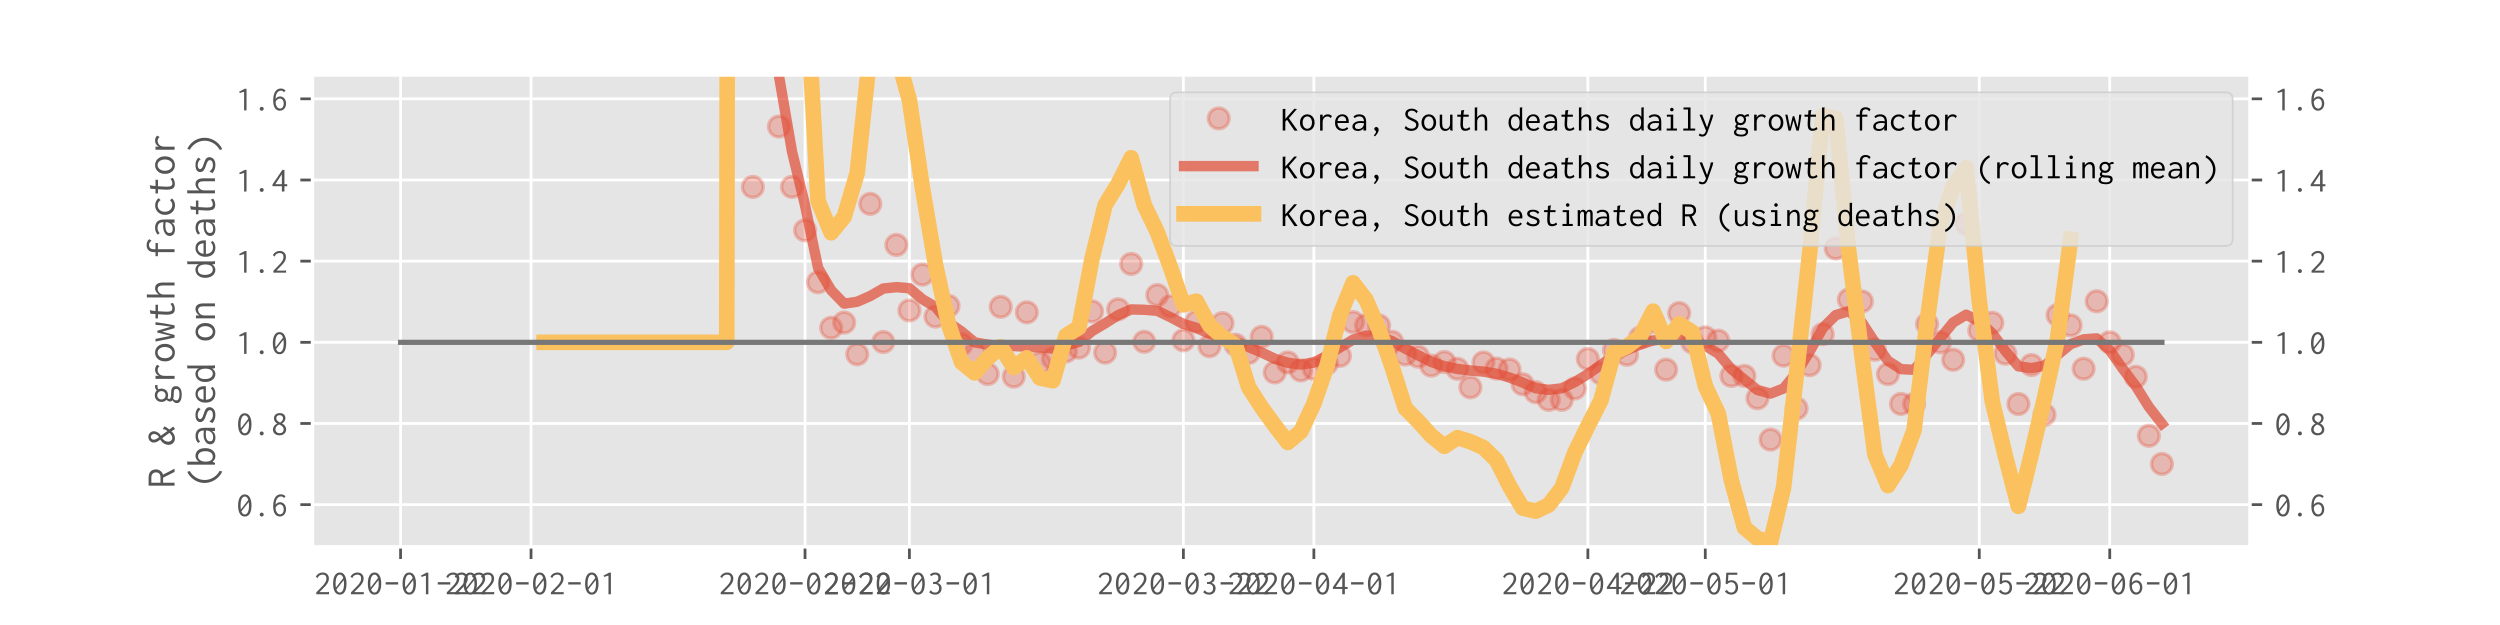 <?xml version="1.0" encoding="utf-8" standalone="no"?>
<!DOCTYPE svg PUBLIC "-//W3C//DTD SVG 1.1//EN"
  "http://www.w3.org/Graphics/SVG/1.1/DTD/svg11.dtd">
<!-- Created with matplotlib (https://matplotlib.org/) -->
<svg height="180pt" version="1.1" viewBox="0 0 720 180" width="720pt" xmlns="http://www.w3.org/2000/svg" xmlns:xlink="http://www.w3.org/1999/xlink">
 <defs>
  <style type="text/css">
*{stroke-linecap:butt;stroke-linejoin:round;}
  </style>
 </defs>
 <g id="figure_1">
  <g id="patch_1">
   <path d="M 0 180 
L 720 180 
L 720 0 
L 0 0 
z
" style="fill:#ffffff;"/>
  </g>
  <g id="axes_1">
   <g id="patch_2">
    <path d="M 90 157.5 
L 648 157.5 
L 648 21.6 
L 90 21.6 
z
" style="fill:#e5e5e5;"/>
   </g>
   <g id="matplotlib.axis_1">
    <g id="xtick_1">
     <g id="line2d_1">
      <path clip-path="url(#p51de77cd19)" d="M 115.364 157.5 
L 115.364 21.6 
" style="fill:none;stroke:#ffffff;stroke-linecap:square;stroke-width:0.8;"/>
     </g>
     <g id="line2d_2">
      <defs>
       <path d="M 0 0 
L 0 3.5 
" id="m8f19830c64" style="stroke:#555555;stroke-width:0.8;"/>
      </defs>
      <g>
       <use style="fill:#555555;stroke:#555555;stroke-width:0.8;" x="115.364" xlink:href="#m8f19830c64" y="157.5"/>
      </g>
     </g>
     <g id="text_1">
      <!-- 2020-01-22 -->
      <defs>
       <path d="M 7.297 5.594 
L 15.406 13.797 
Q 23.5 21.906 27.547 26.5 
Q 31.594 31.094 34 35.641 
Q 36.406 40.203 36.406 45.094 
Q 36.406 51.203 33.5 53.891 
Q 30.594 56.594 25.797 56.594 
Q 21.5 56.594 17.844 54.688 
Q 14.203 52.797 13 50.5 
Q 12.406 49.406 11.797 48.25 
Q 11.203 47.094 11.203 46.906 
Q 11.203 46.797 11.297 46.797 
Q 11.406 46.797 11.703 46.938 
Q 12 47.094 12.094 46.703 
L 11.797 46.094 
L 10.906 46.594 
L 5.797 50.594 
Q 8.797 56.406 14 59.547 
Q 19.203 62.703 25.703 62.703 
Q 33.703 62.703 38.641 57.891 
Q 43.594 53.094 43.594 44.906 
Q 43.594 39.5 41 34.391 
Q 38.406 29.297 34.344 24.688 
Q 30.297 20.094 23.094 13 
L 16.297 6.094 
L 39.5 6.094 
Q 41.094 6.094 41.844 6.297 
Q 42.594 6.5 43.203 7.094 
L 43.906 7.094 
L 43.906 0 
L 7.297 0 
z
" id="Inconsolata-Regular-50"/>
       <path d="M 25 62.703 
Q 34.203 62.703 39.25 54.203 
Q 44.297 45.703 44.297 30.797 
Q 44.297 15.5 39.297 7.203 
Q 34.297 -1.094 25 -1.094 
Q 15.703 -1.094 10.703 7.203 
Q 5.703 15.5 5.703 30.797 
Q 5.703 45.703 10.75 54.203 
Q 15.797 62.703 25 62.703 
z
M 25 56.594 
Q 19.297 56.594 16.094 49.641 
Q 12.906 42.703 12.906 30.797 
Q 12.906 24.297 13.797 19.297 
L 35 46.703 
Q 33.5 51.5 30.953 54.047 
Q 28.406 56.594 25 56.594 
z
M 25 5 
Q 30.703 5 33.891 11.703 
Q 37.094 18.406 37.094 30.797 
Q 37.094 36.594 36.406 40.797 
L 15.203 13.797 
Q 18.406 5 25 5 
z
" id="Inconsolata-Regular-48"/>
       <path d="M 7.094 28.094 
L 7.094 34.797 
L 43.094 34.797 
L 43.094 28.094 
z
" id="Inconsolata-Regular-45"/>
       <path d="M 23 0 
L 23 53.703 
L 10.406 50 
L 8.797 53.906 
L 25.094 62.406 
L 30 62.406 
L 30 0 
z
" id="Inconsolata-Regular-49"/>
      </defs>
      <g style="fill:#555555;" transform="translate(90.364 171.15)scale(0.1 -0.1)">
       <use xlink:href="#Inconsolata-Regular-50"/>
       <use x="50" xlink:href="#Inconsolata-Regular-48"/>
       <use x="100" xlink:href="#Inconsolata-Regular-50"/>
       <use x="150" xlink:href="#Inconsolata-Regular-48"/>
       <use x="200" xlink:href="#Inconsolata-Regular-45"/>
       <use x="250" xlink:href="#Inconsolata-Regular-48"/>
       <use x="300" xlink:href="#Inconsolata-Regular-49"/>
       <use x="350" xlink:href="#Inconsolata-Regular-45"/>
       <use x="400" xlink:href="#Inconsolata-Regular-50"/>
       <use x="450" xlink:href="#Inconsolata-Regular-50"/>
      </g>
     </g>
    </g>
    <g id="xtick_2">
     <g id="line2d_3">
      <path clip-path="url(#p51de77cd19)" d="M 152.939 157.5 
L 152.939 21.6 
" style="fill:none;stroke:#ffffff;stroke-linecap:square;stroke-width:0.8;"/>
     </g>
     <g id="line2d_4">
      <g>
       <use style="fill:#555555;stroke:#555555;stroke-width:0.8;" x="152.939" xlink:href="#m8f19830c64" y="157.5"/>
      </g>
     </g>
     <g id="text_2">
      <!-- 2020-02-01 -->
      <g style="fill:#555555;" transform="translate(127.939 171.15)scale(0.1 -0.1)">
       <use xlink:href="#Inconsolata-Regular-50"/>
       <use x="50" xlink:href="#Inconsolata-Regular-48"/>
       <use x="100" xlink:href="#Inconsolata-Regular-50"/>
       <use x="150" xlink:href="#Inconsolata-Regular-48"/>
       <use x="200" xlink:href="#Inconsolata-Regular-45"/>
       <use x="250" xlink:href="#Inconsolata-Regular-48"/>
       <use x="300" xlink:href="#Inconsolata-Regular-50"/>
       <use x="350" xlink:href="#Inconsolata-Regular-45"/>
       <use x="400" xlink:href="#Inconsolata-Regular-48"/>
       <use x="450" xlink:href="#Inconsolata-Regular-49"/>
      </g>
     </g>
    </g>
    <g id="xtick_3">
     <g id="line2d_5">
      <path clip-path="url(#p51de77cd19)" d="M 231.848 157.5 
L 231.848 21.6 
" style="fill:none;stroke:#ffffff;stroke-linecap:square;stroke-width:0.8;"/>
     </g>
     <g id="line2d_6">
      <g>
       <use style="fill:#555555;stroke:#555555;stroke-width:0.8;" x="231.848" xlink:href="#m8f19830c64" y="157.5"/>
      </g>
     </g>
     <g id="text_3">
      <!-- 2020-02-22 -->
      <g style="fill:#555555;" transform="translate(206.848 171.15)scale(0.1 -0.1)">
       <use xlink:href="#Inconsolata-Regular-50"/>
       <use x="50" xlink:href="#Inconsolata-Regular-48"/>
       <use x="100" xlink:href="#Inconsolata-Regular-50"/>
       <use x="150" xlink:href="#Inconsolata-Regular-48"/>
       <use x="200" xlink:href="#Inconsolata-Regular-45"/>
       <use x="250" xlink:href="#Inconsolata-Regular-48"/>
       <use x="300" xlink:href="#Inconsolata-Regular-50"/>
       <use x="350" xlink:href="#Inconsolata-Regular-45"/>
       <use x="400" xlink:href="#Inconsolata-Regular-50"/>
       <use x="450" xlink:href="#Inconsolata-Regular-50"/>
      </g>
     </g>
    </g>
    <g id="xtick_4">
     <g id="line2d_7">
      <path clip-path="url(#p51de77cd19)" d="M 261.909 157.5 
L 261.909 21.6 
" style="fill:none;stroke:#ffffff;stroke-linecap:square;stroke-width:0.8;"/>
     </g>
     <g id="line2d_8">
      <g>
       <use style="fill:#555555;stroke:#555555;stroke-width:0.8;" x="261.909" xlink:href="#m8f19830c64" y="157.5"/>
      </g>
     </g>
     <g id="text_4">
      <!-- 2020-03-01 -->
      <defs>
       <path d="M 30.797 33 
Q 36.297 31.203 39.5 27.203 
Q 42.703 23.203 42.703 17.094 
Q 42.703 12.094 40.5 7.938 
Q 38.297 3.797 34.094 1.344 
Q 29.906 -1.094 24 -1.094 
Q 19 -1.094 14.547 0.703 
Q 10.094 2.5 6.906 6 
L 11.5 11.5 
L 11.594 11.594 
L 11.703 11.5 
Q 14.203 8.297 16.844 6.594 
Q 19.5 4.906 23.703 4.906 
Q 29.5 4.906 32.5 8.297 
Q 35.5 11.703 35.5 17.406 
Q 35.5 23.594 31.75 26.688 
Q 28 29.797 21.203 29.797 
Q 20.203 29.797 18 29.594 
L 18 35.203 
Q 26.906 35.203 30.156 38.5 
Q 33.406 41.797 33.406 47.5 
Q 33.406 51.703 30.953 54.203 
Q 28.5 56.703 24.5 56.703 
Q 18 56.703 13.094 52.094 
L 8.906 56.297 
Q 15 62.703 24.406 62.703 
Q 31.906 62.703 36.25 58.453 
Q 40.594 54.203 40.594 47.203 
Q 40.594 42.094 38.094 38.297 
Q 35.594 34.5 30.797 33 
z
M 12.703 11.797 
Q 12.703 11.5 12.391 11.547 
Q 12.094 11.594 11.797 11.797 
L 12.203 12.297 
L 12.703 11.797 
z
M 11.594 11.594 
Q 11.203 12.297 11.453 12.094 
Q 11.703 11.906 11.797 11.797 
L 11.594 11.594 
z
" id="Inconsolata-Regular-51"/>
      </defs>
      <g style="fill:#555555;" transform="translate(236.909 171.15)scale(0.1 -0.1)">
       <use xlink:href="#Inconsolata-Regular-50"/>
       <use x="50" xlink:href="#Inconsolata-Regular-48"/>
       <use x="100" xlink:href="#Inconsolata-Regular-50"/>
       <use x="150" xlink:href="#Inconsolata-Regular-48"/>
       <use x="200" xlink:href="#Inconsolata-Regular-45"/>
       <use x="250" xlink:href="#Inconsolata-Regular-48"/>
       <use x="300" xlink:href="#Inconsolata-Regular-51"/>
       <use x="350" xlink:href="#Inconsolata-Regular-45"/>
       <use x="400" xlink:href="#Inconsolata-Regular-48"/>
       <use x="450" xlink:href="#Inconsolata-Regular-49"/>
      </g>
     </g>
    </g>
    <g id="xtick_5">
     <g id="line2d_9">
      <path clip-path="url(#p51de77cd19)" d="M 340.818 157.5 
L 340.818 21.6 
" style="fill:none;stroke:#ffffff;stroke-linecap:square;stroke-width:0.8;"/>
     </g>
     <g id="line2d_10">
      <g>
       <use style="fill:#555555;stroke:#555555;stroke-width:0.8;" x="340.818" xlink:href="#m8f19830c64" y="157.5"/>
      </g>
     </g>
     <g id="text_5">
      <!-- 2020-03-22 -->
      <g style="fill:#555555;" transform="translate(315.818 171.15)scale(0.1 -0.1)">
       <use xlink:href="#Inconsolata-Regular-50"/>
       <use x="50" xlink:href="#Inconsolata-Regular-48"/>
       <use x="100" xlink:href="#Inconsolata-Regular-50"/>
       <use x="150" xlink:href="#Inconsolata-Regular-48"/>
       <use x="200" xlink:href="#Inconsolata-Regular-45"/>
       <use x="250" xlink:href="#Inconsolata-Regular-48"/>
       <use x="300" xlink:href="#Inconsolata-Regular-51"/>
       <use x="350" xlink:href="#Inconsolata-Regular-45"/>
       <use x="400" xlink:href="#Inconsolata-Regular-50"/>
       <use x="450" xlink:href="#Inconsolata-Regular-50"/>
      </g>
     </g>
    </g>
    <g id="xtick_6">
     <g id="line2d_11">
      <path clip-path="url(#p51de77cd19)" d="M 378.394 157.5 
L 378.394 21.6 
" style="fill:none;stroke:#ffffff;stroke-linecap:square;stroke-width:0.8;"/>
     </g>
     <g id="line2d_12">
      <g>
       <use style="fill:#555555;stroke:#555555;stroke-width:0.8;" x="378.394" xlink:href="#m8f19830c64" y="157.5"/>
      </g>
     </g>
     <g id="text_6">
      <!-- 2020-04-01 -->
      <defs>
       <path d="M 31.797 0 
L 31.797 15.297 
L 4.797 15.297 
L 4.797 20.406 
L 33.297 62.406 
L 39.203 62.406 
L 39.203 21.094 
L 47.203 21.094 
L 47.203 15.203 
L 39.203 15.203 
L 39.203 0 
z
M 12.906 21.203 
L 31.797 21.203 
L 31.797 49.797 
z
" id="Inconsolata-Regular-52"/>
      </defs>
      <g style="fill:#555555;" transform="translate(353.394 171.15)scale(0.1 -0.1)">
       <use xlink:href="#Inconsolata-Regular-50"/>
       <use x="50" xlink:href="#Inconsolata-Regular-48"/>
       <use x="100" xlink:href="#Inconsolata-Regular-50"/>
       <use x="150" xlink:href="#Inconsolata-Regular-48"/>
       <use x="200" xlink:href="#Inconsolata-Regular-45"/>
       <use x="250" xlink:href="#Inconsolata-Regular-48"/>
       <use x="300" xlink:href="#Inconsolata-Regular-52"/>
       <use x="350" xlink:href="#Inconsolata-Regular-45"/>
       <use x="400" xlink:href="#Inconsolata-Regular-48"/>
       <use x="450" xlink:href="#Inconsolata-Regular-49"/>
      </g>
     </g>
    </g>
    <g id="xtick_7">
     <g id="line2d_13">
      <path clip-path="url(#p51de77cd19)" d="M 457.303 157.5 
L 457.303 21.6 
" style="fill:none;stroke:#ffffff;stroke-linecap:square;stroke-width:0.8;"/>
     </g>
     <g id="line2d_14">
      <g>
       <use style="fill:#555555;stroke:#555555;stroke-width:0.8;" x="457.303" xlink:href="#m8f19830c64" y="157.5"/>
      </g>
     </g>
     <g id="text_7">
      <!-- 2020-04-22 -->
      <g style="fill:#555555;" transform="translate(432.303 171.15)scale(0.1 -0.1)">
       <use xlink:href="#Inconsolata-Regular-50"/>
       <use x="50" xlink:href="#Inconsolata-Regular-48"/>
       <use x="100" xlink:href="#Inconsolata-Regular-50"/>
       <use x="150" xlink:href="#Inconsolata-Regular-48"/>
       <use x="200" xlink:href="#Inconsolata-Regular-45"/>
       <use x="250" xlink:href="#Inconsolata-Regular-48"/>
       <use x="300" xlink:href="#Inconsolata-Regular-52"/>
       <use x="350" xlink:href="#Inconsolata-Regular-45"/>
       <use x="400" xlink:href="#Inconsolata-Regular-50"/>
       <use x="450" xlink:href="#Inconsolata-Regular-50"/>
      </g>
     </g>
    </g>
    <g id="xtick_8">
     <g id="line2d_15">
      <path clip-path="url(#p51de77cd19)" d="M 491.121 157.5 
L 491.121 21.6 
" style="fill:none;stroke:#ffffff;stroke-linecap:square;stroke-width:0.8;"/>
     </g>
     <g id="line2d_16">
      <g>
       <use style="fill:#555555;stroke:#555555;stroke-width:0.8;" x="491.121" xlink:href="#m8f19830c64" y="157.5"/>
      </g>
     </g>
     <g id="text_8">
      <!-- 2020-05-01 -->
      <defs>
       <path d="M 25.703 40.5 
Q 31.094 40.5 35.344 37.953 
Q 39.594 35.406 42.047 30.656 
Q 44.5 25.906 44.5 19.594 
Q 44.5 13.297 41.953 8.594 
Q 39.406 3.906 34.953 1.406 
Q 30.5 -1.094 24.906 -1.094 
Q 19.203 -1.094 14.344 1.406 
Q 9.5 3.906 6.406 8.5 
L 12 12.703 
L 12.094 12.797 
Q 12.203 12.797 12.203 12.75 
Q 12.203 12.703 12.203 12.703 
Q 14.797 8.703 17.688 6.844 
Q 20.594 5 25.297 5 
Q 28.5 5 31.297 6.844 
Q 34.094 8.703 35.75 12.047 
Q 37.406 15.406 37.406 19.906 
Q 37.406 26.703 33.75 30.703 
Q 30.094 34.703 24.594 34.703 
Q 21.406 34.703 18.297 33.141 
Q 15.203 31.594 12.906 28.797 
L 8.5 30.594 
L 10.594 62.297 
L 42.203 62.297 
L 42.203 56 
L 16.5 56 
L 15.5 38.094 
Q 20.406 40.5 25.703 40.5 
z
M 12.094 12.797 
Q 11.594 13.594 12.297 12.906 
L 12.094 12.797 
z
M 13.203 12.797 
Q 13.203 12.203 12.297 12.906 
L 12.797 13.297 
L 13.203 12.797 
z
" id="Inconsolata-Regular-53"/>
      </defs>
      <g style="fill:#555555;" transform="translate(466.121 171.15)scale(0.1 -0.1)">
       <use xlink:href="#Inconsolata-Regular-50"/>
       <use x="50" xlink:href="#Inconsolata-Regular-48"/>
       <use x="100" xlink:href="#Inconsolata-Regular-50"/>
       <use x="150" xlink:href="#Inconsolata-Regular-48"/>
       <use x="200" xlink:href="#Inconsolata-Regular-45"/>
       <use x="250" xlink:href="#Inconsolata-Regular-48"/>
       <use x="300" xlink:href="#Inconsolata-Regular-53"/>
       <use x="350" xlink:href="#Inconsolata-Regular-45"/>
       <use x="400" xlink:href="#Inconsolata-Regular-48"/>
       <use x="450" xlink:href="#Inconsolata-Regular-49"/>
      </g>
     </g>
    </g>
    <g id="xtick_9">
     <g id="line2d_17">
      <path clip-path="url(#p51de77cd19)" d="M 570.03 157.5 
L 570.03 21.6 
" style="fill:none;stroke:#ffffff;stroke-linecap:square;stroke-width:0.8;"/>
     </g>
     <g id="line2d_18">
      <g>
       <use style="fill:#555555;stroke:#555555;stroke-width:0.8;" x="570.03" xlink:href="#m8f19830c64" y="157.5"/>
      </g>
     </g>
     <g id="text_9">
      <!-- 2020-05-22 -->
      <g style="fill:#555555;" transform="translate(545.03 171.15)scale(0.1 -0.1)">
       <use xlink:href="#Inconsolata-Regular-50"/>
       <use x="50" xlink:href="#Inconsolata-Regular-48"/>
       <use x="100" xlink:href="#Inconsolata-Regular-50"/>
       <use x="150" xlink:href="#Inconsolata-Regular-48"/>
       <use x="200" xlink:href="#Inconsolata-Regular-45"/>
       <use x="250" xlink:href="#Inconsolata-Regular-48"/>
       <use x="300" xlink:href="#Inconsolata-Regular-53"/>
       <use x="350" xlink:href="#Inconsolata-Regular-45"/>
       <use x="400" xlink:href="#Inconsolata-Regular-50"/>
       <use x="450" xlink:href="#Inconsolata-Regular-50"/>
      </g>
     </g>
    </g>
    <g id="xtick_10">
     <g id="line2d_19">
      <path clip-path="url(#p51de77cd19)" d="M 607.606 157.5 
L 607.606 21.6 
" style="fill:none;stroke:#ffffff;stroke-linecap:square;stroke-width:0.8;"/>
     </g>
     <g id="line2d_20">
      <g>
       <use style="fill:#555555;stroke:#555555;stroke-width:0.8;" x="607.606" xlink:href="#m8f19830c64" y="157.5"/>
      </g>
     </g>
     <g id="text_10">
      <!-- 2020-06-01 -->
      <defs>
       <path d="M 26.797 40.203 
Q 31.5 40.203 35.391 37.641 
Q 39.297 35.094 41.594 30.438 
Q 43.906 25.797 43.906 19.797 
Q 43.906 13.703 41.547 9 
Q 39.203 4.297 35.094 1.641 
Q 31 -1 26.094 -1 
Q 16.906 -1 11.797 6.844 
Q 6.703 14.703 6.703 28.406 
Q 6.703 39.406 9.391 47.203 
Q 12.094 55 17.047 59 
Q 22 63 28.703 63 
Q 36.5 63 42.406 57.297 
L 38 52.297 
L 37.906 52.203 
Q 35.797 54.797 33.844 55.797 
Q 31.906 56.797 28.906 56.797 
Q 25.594 56.797 22.188 54.75 
Q 18.797 52.703 16.25 47.344 
Q 13.703 42 13.594 32.703 
Q 15.703 36.203 19.25 38.203 
Q 22.797 40.203 26.797 40.203 
z
M 36.797 52 
Q 36.797 52.594 37.703 51.906 
L 37.297 51.5 
L 36.797 52 
z
M 37.906 52.203 
Q 38.5 51.406 38.141 51.656 
Q 37.797 51.906 37.703 51.906 
L 37.906 52.203 
z
M 26.406 5.203 
Q 30.906 5.203 34 9.047 
Q 37.094 12.906 37.094 19.703 
Q 37.094 24.406 35.5 27.656 
Q 33.906 30.906 31.406 32.5 
Q 28.906 34.094 26.203 34.094 
Q 22.703 34.094 19.391 31.75 
Q 16.094 29.406 14 25.703 
Q 13.797 24.094 13.797 23.094 
Q 13.797 18.703 15.344 14.594 
Q 16.906 10.5 19.797 7.844 
Q 22.703 5.203 26.406 5.203 
z
" id="Inconsolata-Regular-54"/>
      </defs>
      <g style="fill:#555555;" transform="translate(582.606 171.15)scale(0.1 -0.1)">
       <use xlink:href="#Inconsolata-Regular-50"/>
       <use x="50" xlink:href="#Inconsolata-Regular-48"/>
       <use x="100" xlink:href="#Inconsolata-Regular-50"/>
       <use x="150" xlink:href="#Inconsolata-Regular-48"/>
       <use x="200" xlink:href="#Inconsolata-Regular-45"/>
       <use x="250" xlink:href="#Inconsolata-Regular-48"/>
       <use x="300" xlink:href="#Inconsolata-Regular-54"/>
       <use x="350" xlink:href="#Inconsolata-Regular-45"/>
       <use x="400" xlink:href="#Inconsolata-Regular-48"/>
       <use x="450" xlink:href="#Inconsolata-Regular-49"/>
      </g>
     </g>
    </g>
   </g>
   <g id="matplotlib.axis_2">
    <g id="ytick_1">
     <g id="line2d_21">
      <path clip-path="url(#p51de77cd19)" d="M 90 145.334 
L 648 145.334 
" style="fill:none;stroke:#ffffff;stroke-linecap:square;stroke-width:0.8;"/>
     </g>
     <g id="line2d_22">
      <defs>
       <path d="M 0 0 
L -3.5 0 
" id="m6f9c857f9c" style="stroke:#555555;stroke-width:0.8;"/>
      </defs>
      <g>
       <use style="fill:#555555;stroke:#555555;stroke-width:0.8;" x="90" xlink:href="#m6f9c857f9c" y="145.334"/>
      </g>
     </g>
     <g id="line2d_23">
      <defs>
       <path d="M 0 0 
L 3.5 0 
" id="m5fbcac59ec" style="stroke:#555555;stroke-width:0.8;"/>
      </defs>
      <g>
       <use style="fill:#555555;stroke:#555555;stroke-width:0.8;" x="648" xlink:href="#m5fbcac59ec" y="145.334"/>
      </g>
     </g>
     <g id="text_11">
      <!-- 0.6 -->
      <defs>
       <path d="M 23.797 -1.094 
Q 21.406 -1.094 19.703 0.594 
Q 18 2.297 18 4.594 
Q 18 6.906 19.703 8.594 
Q 21.406 10.297 23.797 10.297 
Q 26.094 10.297 27.797 8.594 
Q 29.5 6.906 29.5 4.594 
Q 29.5 2.297 27.797 0.594 
Q 26.094 -1.094 23.797 -1.094 
z
" id="Inconsolata-Regular-46"/>
      </defs>
      <g style="fill:#555555;" transform="translate(68 148.659)scale(0.1 -0.1)">
       <use xlink:href="#Inconsolata-Regular-48"/>
       <use x="50" xlink:href="#Inconsolata-Regular-46"/>
       <use x="100" xlink:href="#Inconsolata-Regular-54"/>
      </g>
     </g>
     <g id="text_12">
      <!-- 0.6 -->
      <g style="fill:#555555;" transform="translate(655 148.659)scale(0.1 -0.1)">
       <use xlink:href="#Inconsolata-Regular-48"/>
       <use x="50" xlink:href="#Inconsolata-Regular-46"/>
       <use x="100" xlink:href="#Inconsolata-Regular-54"/>
      </g>
     </g>
    </g>
    <g id="ytick_2">
     <g id="line2d_24">
      <path clip-path="url(#p51de77cd19)" d="M 90 121.96 
L 648 121.96 
" style="fill:none;stroke:#ffffff;stroke-linecap:square;stroke-width:0.8;"/>
     </g>
     <g id="line2d_25">
      <g>
       <use style="fill:#555555;stroke:#555555;stroke-width:0.8;" x="90" xlink:href="#m6f9c857f9c" y="121.96"/>
      </g>
     </g>
     <g id="line2d_26">
      <g>
       <use style="fill:#555555;stroke:#555555;stroke-width:0.8;" x="648" xlink:href="#m5fbcac59ec" y="121.96"/>
      </g>
     </g>
     <g id="text_13">
      <!-- 0.8 -->
      <defs>
       <path d="M 25 -1 
Q 19.297 -1 14.938 1.203 
Q 10.594 3.406 8.297 7.203 
Q 6 11 6 15.703 
Q 6 21.094 9.391 25.797 
Q 12.797 30.5 18.5 33.094 
Q 14.203 35.297 11.594 39.25 
Q 9 43.203 9 47.703 
Q 9 54.406 13.297 58.75 
Q 17.594 63.094 25.5 63.094 
Q 33.703 63.094 37.844 58.938 
Q 42 54.797 42 48.297 
Q 42 43.797 39.297 39.75 
Q 36.594 35.703 32.094 33.297 
Q 37.5 30.797 40.797 26.141 
Q 44.094 21.5 44.094 16.094 
Q 44.094 11.297 41.75 7.391 
Q 39.406 3.5 35.047 1.25 
Q 30.703 -1 25 -1 
z
M 26.703 35.797 
Q 30.406 37.906 32.797 41.25 
Q 35.203 44.594 35.203 48.094 
Q 35.203 51.906 32.594 54.547 
Q 30 57.203 25.297 57.203 
Q 20.594 57.203 18.141 54.641 
Q 15.703 52.094 15.703 48.406 
Q 15.703 44.203 18.391 41.5 
Q 21.094 38.797 26.703 35.797 
z
M 25.203 5.297 
Q 30.797 5.297 33.891 8.344 
Q 37 11.406 37 16.094 
Q 37 20.703 33.391 24.547 
Q 29.797 28.406 23.703 30.297 
Q 19.094 28.406 16.141 24.594 
Q 13.203 20.797 13.203 16.406 
Q 13.203 11.703 16.453 8.5 
Q 19.703 5.297 25.203 5.297 
z
" id="Inconsolata-Regular-56"/>
      </defs>
      <g style="fill:#555555;" transform="translate(68 125.285)scale(0.1 -0.1)">
       <use xlink:href="#Inconsolata-Regular-48"/>
       <use x="50" xlink:href="#Inconsolata-Regular-46"/>
       <use x="100" xlink:href="#Inconsolata-Regular-56"/>
      </g>
     </g>
     <g id="text_14">
      <!-- 0.8 -->
      <g style="fill:#555555;" transform="translate(655 125.285)scale(0.1 -0.1)">
       <use xlink:href="#Inconsolata-Regular-48"/>
       <use x="50" xlink:href="#Inconsolata-Regular-46"/>
       <use x="100" xlink:href="#Inconsolata-Regular-56"/>
      </g>
     </g>
    </g>
    <g id="ytick_3">
     <g id="line2d_27">
      <path clip-path="url(#p51de77cd19)" d="M 90 98.586 
L 648 98.586 
" style="fill:none;stroke:#ffffff;stroke-linecap:square;stroke-width:0.8;"/>
     </g>
     <g id="line2d_28">
      <g>
       <use style="fill:#555555;stroke:#555555;stroke-width:0.8;" x="90" xlink:href="#m6f9c857f9c" y="98.586"/>
      </g>
     </g>
     <g id="line2d_29">
      <g>
       <use style="fill:#555555;stroke:#555555;stroke-width:0.8;" x="648" xlink:href="#m5fbcac59ec" y="98.586"/>
      </g>
     </g>
     <g id="text_15">
      <!-- 1.0 -->
      <g style="fill:#555555;" transform="translate(68 101.911)scale(0.1 -0.1)">
       <use xlink:href="#Inconsolata-Regular-49"/>
       <use x="50" xlink:href="#Inconsolata-Regular-46"/>
       <use x="100" xlink:href="#Inconsolata-Regular-48"/>
      </g>
     </g>
     <g id="text_16">
      <!-- 1.0 -->
      <g style="fill:#555555;" transform="translate(655 101.911)scale(0.1 -0.1)">
       <use xlink:href="#Inconsolata-Regular-49"/>
       <use x="50" xlink:href="#Inconsolata-Regular-46"/>
       <use x="100" xlink:href="#Inconsolata-Regular-48"/>
      </g>
     </g>
    </g>
    <g id="ytick_4">
     <g id="line2d_30">
      <path clip-path="url(#p51de77cd19)" d="M 90 75.212 
L 648 75.212 
" style="fill:none;stroke:#ffffff;stroke-linecap:square;stroke-width:0.8;"/>
     </g>
     <g id="line2d_31">
      <g>
       <use style="fill:#555555;stroke:#555555;stroke-width:0.8;" x="90" xlink:href="#m6f9c857f9c" y="75.212"/>
      </g>
     </g>
     <g id="line2d_32">
      <g>
       <use style="fill:#555555;stroke:#555555;stroke-width:0.8;" x="648" xlink:href="#m5fbcac59ec" y="75.212"/>
      </g>
     </g>
     <g id="text_17">
      <!-- 1.2 -->
      <g style="fill:#555555;" transform="translate(68 78.537)scale(0.1 -0.1)">
       <use xlink:href="#Inconsolata-Regular-49"/>
       <use x="50" xlink:href="#Inconsolata-Regular-46"/>
       <use x="100" xlink:href="#Inconsolata-Regular-50"/>
      </g>
     </g>
     <g id="text_18">
      <!-- 1.2 -->
      <g style="fill:#555555;" transform="translate(655 78.537)scale(0.1 -0.1)">
       <use xlink:href="#Inconsolata-Regular-49"/>
       <use x="50" xlink:href="#Inconsolata-Regular-46"/>
       <use x="100" xlink:href="#Inconsolata-Regular-50"/>
      </g>
     </g>
    </g>
    <g id="ytick_5">
     <g id="line2d_33">
      <path clip-path="url(#p51de77cd19)" d="M 90 51.839 
L 648 51.839 
" style="fill:none;stroke:#ffffff;stroke-linecap:square;stroke-width:0.8;"/>
     </g>
     <g id="line2d_34">
      <g>
       <use style="fill:#555555;stroke:#555555;stroke-width:0.8;" x="90" xlink:href="#m6f9c857f9c" y="51.839"/>
      </g>
     </g>
     <g id="line2d_35">
      <g>
       <use style="fill:#555555;stroke:#555555;stroke-width:0.8;" x="648" xlink:href="#m5fbcac59ec" y="51.839"/>
      </g>
     </g>
     <g id="text_19">
      <!-- 1.4 -->
      <g style="fill:#555555;" transform="translate(68 55.164)scale(0.1 -0.1)">
       <use xlink:href="#Inconsolata-Regular-49"/>
       <use x="50" xlink:href="#Inconsolata-Regular-46"/>
       <use x="100" xlink:href="#Inconsolata-Regular-52"/>
      </g>
     </g>
     <g id="text_20">
      <!-- 1.4 -->
      <g style="fill:#555555;" transform="translate(655 55.164)scale(0.1 -0.1)">
       <use xlink:href="#Inconsolata-Regular-49"/>
       <use x="50" xlink:href="#Inconsolata-Regular-46"/>
       <use x="100" xlink:href="#Inconsolata-Regular-52"/>
      </g>
     </g>
    </g>
    <g id="ytick_6">
     <g id="line2d_36">
      <path clip-path="url(#p51de77cd19)" d="M 90 28.465 
L 648 28.465 
" style="fill:none;stroke:#ffffff;stroke-linecap:square;stroke-width:0.8;"/>
     </g>
     <g id="line2d_37">
      <g>
       <use style="fill:#555555;stroke:#555555;stroke-width:0.8;" x="90" xlink:href="#m6f9c857f9c" y="28.465"/>
      </g>
     </g>
     <g id="line2d_38">
      <g>
       <use style="fill:#555555;stroke:#555555;stroke-width:0.8;" x="648" xlink:href="#m5fbcac59ec" y="28.465"/>
      </g>
     </g>
     <g id="text_21">
      <!-- 1.6 -->
      <g style="fill:#555555;" transform="translate(68 31.79)scale(0.1 -0.1)">
       <use xlink:href="#Inconsolata-Regular-49"/>
       <use x="50" xlink:href="#Inconsolata-Regular-46"/>
       <use x="100" xlink:href="#Inconsolata-Regular-54"/>
      </g>
     </g>
     <g id="text_22">
      <!-- 1.6 -->
      <g style="fill:#555555;" transform="translate(655 31.79)scale(0.1 -0.1)">
       <use xlink:href="#Inconsolata-Regular-49"/>
       <use x="50" xlink:href="#Inconsolata-Regular-46"/>
       <use x="100" xlink:href="#Inconsolata-Regular-54"/>
      </g>
     </g>
    </g>
    <g id="text_23">
     <!-- R &amp; growth factor -->
     <defs>
      <path d="M 5.594 62.297 
L 24 62.297 
Q 34.594 62.297 39.641 57.594 
Q 44.703 52.906 44.703 44.5 
Q 44.703 39 41.141 34.094 
Q 37.594 29.203 32 27.797 
L 46.406 0 
L 38.594 0 
L 24.797 27.5 
L 12.703 27.5 
L 12.703 0 
L 5.594 0 
z
M 24.797 33.703 
Q 31.297 33.703 34.391 36.547 
Q 37.5 39.406 37.5 44.5 
Q 37.5 49.5 34.344 52.594 
Q 31.203 55.703 24.797 55.703 
L 12.703 55.703 
L 12.703 33.703 
z
" id="Inconsolata-Regular-82"/>
      <path id="Inconsolata-Regular-32"/>
      <path d="M 36.094 7.594 
Q 33 3.594 28.5 1.297 
Q 24 -1 19.203 -1 
Q 14.797 -1 11.188 1.047 
Q 7.594 3.094 5.594 6.547 
Q 3.594 10 3.594 14.094 
Q 3.594 20.297 7 25.641 
Q 10.406 31 16.203 34.297 
Q 9.094 42.906 9.094 49.797 
Q 9.094 53.5 10.938 56.5 
Q 12.797 59.5 15.938 61.203 
Q 19.094 62.906 22.797 62.906 
Q 26.703 62.906 29.797 61.047 
Q 32.906 59.203 34.594 56.203 
Q 36.297 53.203 36.297 49.797 
Q 36.297 44.906 33.25 40 
Q 30.203 35.094 25.5 33 
L 36.703 17.297 
Q 39.094 20.203 40.047 22.344 
Q 41 24.5 41.203 27.406 
Q 41.203 28 41.594 28.406 
L 48.094 23.906 
Q 44.406 17.406 40.5 12.297 
L 47.5 3.203 
L 41.594 -1.203 
z
M 22.094 37.297 
Q 25.594 39 27.641 42.391 
Q 29.703 45.797 29.703 49.203 
Q 29.703 52.5 27.641 54.75 
Q 25.594 57 22.906 57 
Q 20 57 18 54.953 
Q 16 52.906 16 49.703 
Q 16 44.906 22.094 37.297 
z
M 19.906 5.406 
Q 26.297 5.406 32.406 12.297 
L 19.703 29.594 
Q 15.797 27.203 13.5 23.203 
Q 11.203 19.203 11.203 15.203 
Q 11.203 11.094 13.75 8.25 
Q 16.297 5.406 19.906 5.406 
z
" id="Inconsolata-Regular-38"/>
      <path d="M 47.5 41 
Q 46.594 41.094 44.906 41.094 
Q 40.094 41.094 36.906 39 
Q 38.594 35.594 38.594 31.5 
Q 38.594 27 36.641 23.344 
Q 34.703 19.703 31.047 17.594 
Q 27.406 15.5 22.594 15.5 
Q 18.797 15.5 15.5 16.906 
Q 13.703 14.703 13.703 12.703 
Q 13.703 10.297 16.75 9.25 
Q 19.797 8.203 27.703 8.203 
Q 37.406 8.203 40.953 5.25 
Q 44.5 2.297 44.5 -3.406 
Q 44.5 -9.297 39.703 -13.25 
Q 34.906 -17.203 24.703 -17.203 
Q 14.906 -17.203 9.344 -14.203 
Q 3.797 -11.203 3.797 -5.406 
Q 3.797 -1.797 5.797 0.797 
Q 7.797 3.406 10.906 4.906 
Q 7.594 7.094 7.594 11 
Q 7.594 15 11.703 19.406 
Q 9.203 21.594 7.891 24.688 
Q 6.594 27.797 6.594 31.5 
Q 6.594 35.906 8.547 39.547 
Q 10.5 43.203 14.141 45.297 
Q 17.797 47.406 22.594 47.406 
Q 29.906 47.406 34.297 42.703 
Q 36.703 44.906 39.25 45.953 
Q 41.797 47 44.906 47 
L 46.594 46.906 
L 47.5 41 
z
M 22.594 21.5 
Q 26.906 21.5 29.75 24.391 
Q 32.594 27.297 32.594 31.5 
Q 32.594 35.703 29.75 38.594 
Q 26.906 41.5 22.594 41.5 
Q 18.297 41.5 15.438 38.594 
Q 12.594 35.703 12.594 31.5 
Q 12.594 27.297 15.438 24.391 
Q 18.297 21.5 22.594 21.5 
z
M 37.906 -4.5 
Q 37.906 -2.094 37.047 -0.75 
Q 36.203 0.594 33.703 1.25 
Q 31.203 1.906 26.203 1.906 
Q 19 1.906 14.703 3.203 
Q 12.297 1.594 11.344 -0.094 
Q 10.406 -1.797 10.406 -4.594 
Q 10.406 -8 14.203 -9.891 
Q 18 -11.797 24.797 -11.797 
Q 31.406 -11.797 34.656 -9.844 
Q 37.906 -7.906 37.906 -4.5 
z
" id="Inconsolata-Regular-103"/>
      <path d="M 42.594 36.203 
L 42.594 36.094 
Q 39.703 38.797 37.75 39.688 
Q 35.797 40.594 33.203 40.594 
Q 29.594 40.594 26.391 38.797 
Q 23.203 37 21.203 33.344 
Q 19.203 29.703 19.203 24.203 
L 19.203 -0.094 
L 11.906 -0.094 
L 11.906 45.703 
L 19.406 45.703 
L 19.203 37.297 
Q 21.094 41.797 25.047 44.297 
Q 29 46.797 33.703 46.797 
Q 41 46.797 45.797 41.797 
z
M 42.594 36.094 
Q 43.297 35.5 42.938 35.594 
Q 42.594 35.703 42.406 35.797 
L 42.594 36.094 
z
M 41.5 35.797 
Q 41.5 36.094 41.797 36.047 
Q 42.094 36 42.406 35.797 
L 42.203 35.297 
L 41.5 35.703 
z
" id="Inconsolata-Regular-114"/>
      <path d="M 25 -0.797 
Q 18.906 -0.797 14.094 2.203 
Q 9.297 5.203 6.594 10.594 
Q 3.906 16 3.906 22.906 
Q 3.906 29.797 6.594 35.188 
Q 9.297 40.594 14.094 43.641 
Q 18.906 46.703 25 46.703 
Q 31.094 46.703 35.891 43.641 
Q 40.703 40.594 43.391 35.188 
Q 46.094 29.797 46.094 22.906 
Q 46.094 16 43.391 10.594 
Q 40.703 5.203 35.891 2.203 
Q 31.094 -0.797 25 -0.797 
z
M 25 5.203 
Q 28.906 5.203 31.953 7.5 
Q 35 9.797 36.75 13.844 
Q 38.5 17.906 38.5 23 
Q 38.5 30.797 34.703 35.75 
Q 30.906 40.703 25 40.703 
Q 19.094 40.703 15.297 35.75 
Q 11.5 30.797 11.5 23 
Q 11.5 17.906 13.25 13.844 
Q 15 9.797 18.047 7.5 
Q 21.094 5.203 25 5.203 
z
" id="Inconsolata-Regular-111"/>
      <path d="M 1.594 45.703 
L 7.906 45.703 
L 15.297 9 
L 23.094 41.406 
L 27.5 41.406 
L 37.203 9.094 
Q 40 27.797 40.703 33.641 
Q 41.406 39.5 41.406 44.203 
L 41.406 45.703 
L 48.094 45.703 
Q 45.094 22.5 40.5 -0.094 
L 33.703 -0.094 
L 25.297 29.5 
L 17.297 -0.094 
L 10.797 -0.094 
z
" id="Inconsolata-Regular-119"/>
      <path d="M 44.406 4.203 
Q 37.797 -0.703 29.906 -0.703 
Q 22.297 -0.703 19.141 3.891 
Q 16 8.5 16 18.906 
Q 16 20.594 16.203 24.797 
L 17.094 39.797 
L 7 39.797 
L 7 45.703 
L 17.5 45.703 
L 18.203 57.906 
L 26.203 59.203 
L 27.203 59.297 
L 27.297 58.703 
Q 26.594 57.703 26.25 57 
Q 25.906 56.297 25.797 54.797 
L 24.703 45.703 
L 39.906 45.703 
L 39.906 39.797 
L 24.297 39.797 
L 23.406 24.297 
Q 23.203 20.297 23.203 19 
Q 23.203 11 25.047 8.141 
Q 26.906 5.297 31 5.297 
Q 34 5.297 36.5 6.391 
Q 39 7.5 42.203 9.906 
z
" id="Inconsolata-Regular-116"/>
      <path d="M 7.297 66.5 
L 15.203 66.5 
L 15.203 65.797 
Q 14.594 65.203 14.438 64.5 
Q 14.297 63.797 14.297 62.094 
L 14.297 37.594 
Q 17 41.797 21.047 44.297 
Q 25.094 46.797 29.297 46.797 
Q 35.797 46.797 39.5 42.188 
Q 43.203 37.594 43.203 27.703 
L 43.203 0 
L 36.203 0 
L 36.203 27.5 
Q 36.203 34.297 33.891 37.391 
Q 31.594 40.5 27.797 40.5 
Q 24.594 40.5 21.5 38.75 
Q 18.406 37 16.344 33.75 
Q 14.297 30.5 14.297 26.297 
L 14.297 0 
L 7.297 0 
z
" id="Inconsolata-Regular-104"/>
      <path d="M 43.5 55.5 
L 43.406 55.406 
Q 40.594 58.906 38.641 60.094 
Q 36.703 61.297 33.203 61.297 
Q 28.5 61.297 25.797 58.5 
Q 23.094 55.703 23.094 49.5 
L 23.094 45.703 
L 38.094 45.703 
L 38.094 40 
L 23.094 40 
L 23.094 0 
L 16.203 0 
L 16.203 40 
L 6.297 40 
L 6.297 45.703 
L 16.203 45.703 
L 16.203 49.5 
Q 16.203 58.297 20.75 62.688 
Q 25.297 67.094 33 67.094 
Q 37.406 67.094 41.156 65.5 
Q 44.906 63.906 47.297 60.797 
z
M 42.297 55.203 
Q 42.297 55.5 42.688 55.297 
Q 43.094 55.094 43.203 55.094 
L 42.906 54.703 
L 42.297 55.094 
z
M 43.406 55.406 
Q 44 54.594 43.641 54.844 
Q 43.297 55.094 43.203 55.094 
z
" id="Inconsolata-Regular-102"/>
      <path d="M 24.406 46.703 
Q 34.203 46.703 39.344 41.594 
Q 44.5 36.5 44.5 24.297 
L 44.5 0 
L 36.703 0 
L 36.703 7 
Q 32.5 -1.094 21.094 -1.094 
Q 13.5 -1.094 9.203 2.344 
Q 4.906 5.797 4.906 11.5 
Q 4.906 16.297 8 19.891 
Q 11.094 23.5 16.344 25.453 
Q 21.594 27.406 27.906 27.406 
Q 33.594 27.406 38.203 26.797 
Q 37.594 34.5 34.141 37.641 
Q 30.703 40.797 23.906 40.797 
Q 20.5 40.797 17.344 39.5 
Q 14.203 38.203 11.594 35.703 
L 8.094 40.297 
Q 14.5 46.703 24.406 46.703 
z
M 21.797 4.406 
Q 29.203 4.406 33.5 8.75 
Q 37.797 13.094 38.203 21.297 
Q 33.703 22 28.5 22 
Q 20.906 22 16.5 19.5 
Q 12.094 17 12.094 11.906 
Q 12.094 4.406 21.797 4.406 
z
" id="Inconsolata-Regular-97"/>
      <path d="M 28.906 5.406 
Q 35.797 5.406 40.797 11 
L 45 6.094 
Q 38.297 -1.094 28.5 -1.094 
Q 21.906 -1.094 16.703 2 
Q 11.5 5.094 8.547 10.547 
Q 5.594 16 5.594 22.797 
Q 5.594 29.594 8.547 35 
Q 11.5 40.406 16.703 43.5 
Q 21.906 46.594 28.406 46.594 
Q 33.906 46.594 38.406 44.344 
Q 42.906 42.094 45.703 38.094 
L 41.203 33.703 
L 41.094 33.594 
Q 38.203 37.406 35.141 38.953 
Q 32.094 40.5 27.594 40.5 
Q 23.703 40.5 20.344 38.344 
Q 17 36.203 15 32.297 
Q 13 28.406 13 23.297 
Q 13 18.203 15.047 14.094 
Q 17.094 10 20.75 7.703 
Q 24.406 5.406 28.906 5.406 
z
M 40 33.5 
Q 40 34.094 40.906 33.406 
L 40.5 33 
L 40 33.5 
z
M 41.094 33.594 
Q 41.594 32.906 41.344 33.094 
Q 41.094 33.297 40.906 33.406 
L 41.094 33.594 
z
" id="Inconsolata-Regular-99"/>
     </defs>
     <g style="fill:#555555;" transform="translate(50.271 140.55)rotate(-90)scale(0.12 -0.12)">
      <use xlink:href="#Inconsolata-Regular-82"/>
      <use x="50" xlink:href="#Inconsolata-Regular-32"/>
      <use x="100" xlink:href="#Inconsolata-Regular-38"/>
      <use x="150" xlink:href="#Inconsolata-Regular-32"/>
      <use x="200" xlink:href="#Inconsolata-Regular-103"/>
      <use x="250" xlink:href="#Inconsolata-Regular-114"/>
      <use x="300" xlink:href="#Inconsolata-Regular-111"/>
      <use x="350" xlink:href="#Inconsolata-Regular-119"/>
      <use x="400" xlink:href="#Inconsolata-Regular-116"/>
      <use x="450" xlink:href="#Inconsolata-Regular-104"/>
      <use x="500" xlink:href="#Inconsolata-Regular-32"/>
      <use x="550" xlink:href="#Inconsolata-Regular-102"/>
      <use x="600" xlink:href="#Inconsolata-Regular-97"/>
      <use x="650" xlink:href="#Inconsolata-Regular-99"/>
      <use x="700" xlink:href="#Inconsolata-Regular-116"/>
      <use x="750" xlink:href="#Inconsolata-Regular-111"/>
      <use x="800" xlink:href="#Inconsolata-Regular-114"/>
     </g>
     <!-- (based on deaths) -->
     <defs>
      <path d="M 39.5 -17.406 
Q 31.297 -13.594 25.094 -7 
Q 18.906 -0.406 15.547 7.891 
Q 12.203 16.203 12.203 25 
Q 12.203 33.797 15.5 41.891 
Q 18.797 50 24.844 56.344 
Q 30.906 62.703 38.906 66.5 
L 40.797 60.297 
Q 31 55 25.141 45.391 
Q 19.297 35.797 19.297 24.703 
Q 19.297 13.5 25.297 3.703 
Q 31.297 -6.094 41.406 -11.406 
L 39.5 -17.406 
z
" id="Inconsolata-Regular-40"/>
      <path d="M 26.594 -1.094 
Q 22.5 -1.094 19 0.75 
Q 15.5 2.594 13.094 6 
L 10.594 0 
L 6 0 
L 6 66.5 
L 14.203 66.5 
L 14.203 65.797 
Q 13.594 65.203 13.438 64.5 
Q 13.297 63.797 13.297 62.094 
L 13.297 38.703 
Q 15.5 42.406 19.25 44.594 
Q 23 46.797 26.906 46.797 
Q 35.5 46.797 40.594 40.797 
Q 45.703 34.797 45.703 23.297 
Q 45.703 15.5 43 9.953 
Q 40.297 4.406 35.891 1.656 
Q 31.5 -1.094 26.594 -1.094 
z
M 25.703 5.297 
Q 31.094 5.297 34.688 9.547 
Q 38.297 13.797 38.297 22.906 
Q 38.297 31.703 34.938 36.141 
Q 31.594 40.594 25.906 40.594 
Q 20.297 40.594 16.797 35.594 
Q 13.297 30.594 13.297 22.703 
Q 13.297 5.297 25.703 5.297 
z
" id="Inconsolata-Regular-98"/>
      <path d="M 28.297 26.906 
Q 36.906 24.297 40.453 21.25 
Q 44 18.203 44 13.297 
Q 44 7.094 39.141 3.047 
Q 34.297 -1 25.094 -1 
Q 13.5 -1 5.703 6.203 
L 9.703 13 
L 9.797 13.094 
L 9.906 13 
Q 13 9 16.297 7 
Q 19.594 5 25.297 5 
Q 30.703 5 33.797 6.953 
Q 36.906 8.906 36.906 12.297 
Q 36.906 15.203 34.406 17.094 
Q 31.906 19 25.406 21.094 
Q 8.203 26 8.203 35.297 
Q 8.203 40.594 12.547 43.688 
Q 16.906 46.797 25 46.797 
Q 31.203 46.797 35.453 45.047 
Q 39.703 43.297 43.203 39.594 
L 39.094 34.594 
L 39 34.5 
Q 36.906 37.703 33.047 39.547 
Q 29.203 41.406 25.203 41.406 
Q 20.906 41.406 18.156 39.906 
Q 15.406 38.406 15.406 35.703 
Q 15.406 33.203 18.203 31.094 
Q 21 29 28.297 26.906 
z
M 37.906 34.297 
Q 37.906 34.797 38.703 34.203 
L 38.406 33.797 
L 37.906 34.297 
z
M 39 34.5 
Q 39.297 34.094 39.25 34 
Q 39.203 33.906 39 34 
Q 38.797 34.094 38.703 34.203 
L 39 34.5 
z
M 10.906 13.406 
Q 10.906 13 10 13.406 
L 10.297 13.906 
L 10.906 13.5 
z
M 9.797 13.094 
Q 9.5 13.594 9.594 13.594 
Q 9.703 13.594 10 13.406 
L 9.797 13.094 
z
" id="Inconsolata-Regular-115"/>
      <path d="M 27.203 -1 
Q 17 -1 10.953 5.203 
Q 4.906 11.406 4.906 22.703 
Q 4.906 30.203 7.703 35.641 
Q 10.5 41.094 15.25 43.938 
Q 20 46.797 25.906 46.797 
Q 34.203 46.797 39.344 41.297 
Q 44.5 35.797 44.5 25.094 
Q 44.5 24 44.297 21.797 
L 11.797 21.797 
Q 12.203 13.406 16.5 9.094 
Q 20.797 4.797 27.406 4.797 
Q 34.594 4.797 39.203 9.906 
L 43.203 6 
Q 37.406 -1 27.203 -1 
z
M 37.203 27.406 
Q 37.203 33.797 33.953 37.547 
Q 30.703 41.297 25.406 41.297 
Q 20.406 41.297 16.703 37.797 
Q 13 34.297 12.094 27.406 
z
" id="Inconsolata-Regular-101"/>
      <path d="M 23.406 -1 
Q 18.5 -1 14.203 1.75 
Q 9.906 4.5 7.203 10 
Q 4.5 15.5 4.5 23.297 
Q 4.5 31.203 7.297 36.5 
Q 10.094 41.797 14.5 44.344 
Q 18.906 46.906 23.797 46.906 
Q 28.406 46.906 31.844 44.797 
Q 35.297 42.703 37.094 39 
L 37.094 66.5 
L 44.703 66.5 
L 44.703 65.797 
Q 44.094 65.203 43.938 64.5 
Q 43.797 63.797 43.797 62.094 
L 43.906 7.094 
Q 43.906 4.703 44.047 3.141 
Q 44.203 1.594 44.906 0 
L 37.797 0 
Q 37.094 1.594 36.938 3.141 
Q 36.797 4.703 36.797 7.094 
Q 34.594 3.297 31.141 1.141 
Q 27.703 -1 23.406 -1 
z
M 24.5 5.297 
Q 30.703 5.297 33.594 10.188 
Q 36.5 15.094 36.5 23.094 
Q 36.5 31.203 33.344 36.094 
Q 30.203 41 23.906 41 
Q 17.906 41 14.703 36.547 
Q 11.5 32.094 11.5 24.406 
Q 11.5 15.594 14.844 10.438 
Q 18.203 5.297 24.5 5.297 
z
" id="Inconsolata-Regular-100"/>
      <path d="M 7.203 45.703 
L 14.203 45.703 
L 14.203 37.594 
Q 16.906 41.797 21 44.297 
Q 25.094 46.797 29.703 46.797 
Q 35.797 46.797 39.438 42.141 
Q 43.094 37.5 43.094 27.703 
L 43.094 0 
L 36.094 0 
L 36.094 27.5 
Q 36.094 34.297 33.797 37.391 
Q 31.5 40.5 27.703 40.5 
Q 24.594 40.5 21.438 38.703 
Q 18.297 36.906 16.25 33.656 
Q 14.203 30.406 14.203 26.297 
L 14.203 0 
L 7.203 0 
z
" id="Inconsolata-Regular-110"/>
      <path d="M 11.406 -11.406 
Q 21.5 -6.094 27.5 3.703 
Q 33.5 13.5 33.5 24.703 
Q 33.5 35.797 27.641 45.391 
Q 21.797 55 12 60.297 
L 13.906 66.5 
Q 21.906 62.703 27.953 56.344 
Q 34 50 37.297 41.891 
Q 40.594 33.797 40.594 25 
Q 40.594 16.203 37.25 7.891 
Q 33.906 -0.406 27.703 -7 
Q 21.5 -13.594 13.297 -17.406 
z
" id="Inconsolata-Regular-41"/>
     </defs>
     <g style="fill:#555555;" transform="translate(61.911 140.55)rotate(-90)scale(0.12 -0.12)">
      <use xlink:href="#Inconsolata-Regular-40"/>
      <use x="50" xlink:href="#Inconsolata-Regular-98"/>
      <use x="100" xlink:href="#Inconsolata-Regular-97"/>
      <use x="150" xlink:href="#Inconsolata-Regular-115"/>
      <use x="200" xlink:href="#Inconsolata-Regular-101"/>
      <use x="250" xlink:href="#Inconsolata-Regular-100"/>
      <use x="300" xlink:href="#Inconsolata-Regular-32"/>
      <use x="350" xlink:href="#Inconsolata-Regular-111"/>
      <use x="400" xlink:href="#Inconsolata-Regular-110"/>
      <use x="450" xlink:href="#Inconsolata-Regular-32"/>
      <use x="500" xlink:href="#Inconsolata-Regular-100"/>
      <use x="550" xlink:href="#Inconsolata-Regular-101"/>
      <use x="600" xlink:href="#Inconsolata-Regular-97"/>
      <use x="650" xlink:href="#Inconsolata-Regular-116"/>
      <use x="700" xlink:href="#Inconsolata-Regular-104"/>
      <use x="750" xlink:href="#Inconsolata-Regular-115"/>
      <use x="800" xlink:href="#Inconsolata-Regular-41"/>
     </g>
    </g>
   </g>
   <g id="line2d_39">
    <defs>
     <path d="M 0 3 
C 0.796 3 1.559 2.684 2.121 2.121 
C 2.684 1.559 3 0.796 3 0 
C 3 -0.796 2.684 -1.559 2.121 -2.121 
C 1.559 -2.684 0.796 -3 0 -3 
C -0.796 -3 -1.559 -2.684 -2.121 -2.121 
C -2.684 -1.559 -3 -0.796 -3 0 
C -3 0.796 -2.684 1.559 -2.121 2.121 
C -1.559 2.684 -0.796 3 0 3 
z
" id="m4c8f1f6122" style="stroke:#e24a33;stroke-opacity:0.3;"/>
    </defs>
    <g clip-path="url(#p51de77cd19)">
     <use style="fill:#e24a33;fill-opacity:0.3;stroke:#e24a33;stroke-opacity:0.3;" x="215.204" xlink:href="#m4c8f1f6122" y="-1"/>
     <use style="fill:#e24a33;fill-opacity:0.3;stroke:#e24a33;stroke-opacity:0.3;" x="216.818" xlink:href="#m4c8f1f6122" y="53.841"/>
     <use style="fill:#e24a33;fill-opacity:0.3;stroke:#e24a33;stroke-opacity:0.3;" x="218.535" xlink:href="#m4c8f1f6122" y="-1"/>
     <use style="fill:#e24a33;fill-opacity:0.3;stroke:#e24a33;stroke-opacity:0.3;" x="222.962" xlink:href="#m4c8f1f6122" y="-1"/>
     <use style="fill:#e24a33;fill-opacity:0.3;stroke:#e24a33;stroke-opacity:0.3;" x="224.333" xlink:href="#m4c8f1f6122" y="36.444"/>
     <use style="fill:#e24a33;fill-opacity:0.3;stroke:#e24a33;stroke-opacity:0.3;" x="228.091" xlink:href="#m4c8f1f6122" y="53.815"/>
     <use style="fill:#e24a33;fill-opacity:0.3;stroke:#e24a33;stroke-opacity:0.3;" x="231.848" xlink:href="#m4c8f1f6122" y="66.326"/>
     <use style="fill:#e24a33;fill-opacity:0.3;stroke:#e24a33;stroke-opacity:0.3;" x="235.606" xlink:href="#m4c8f1f6122" y="81.28"/>
     <use style="fill:#e24a33;fill-opacity:0.3;stroke:#e24a33;stroke-opacity:0.3;" x="239.364" xlink:href="#m4c8f1f6122" y="94.405"/>
     <use style="fill:#e24a33;fill-opacity:0.3;stroke:#e24a33;stroke-opacity:0.3;" x="243.121" xlink:href="#m4c8f1f6122" y="92.898"/>
     <use style="fill:#e24a33;fill-opacity:0.3;stroke:#e24a33;stroke-opacity:0.3;" x="246.879" xlink:href="#m4c8f1f6122" y="102.019"/>
     <use style="fill:#e24a33;fill-opacity:0.3;stroke:#e24a33;stroke-opacity:0.3;" x="250.636" xlink:href="#m4c8f1f6122" y="58.714"/>
     <use style="fill:#e24a33;fill-opacity:0.3;stroke:#e24a33;stroke-opacity:0.3;" x="254.394" xlink:href="#m4c8f1f6122" y="98.498"/>
     <use style="fill:#e24a33;fill-opacity:0.3;stroke:#e24a33;stroke-opacity:0.3;" x="258.152" xlink:href="#m4c8f1f6122" y="70.535"/>
     <use style="fill:#e24a33;fill-opacity:0.3;stroke:#e24a33;stroke-opacity:0.3;" x="261.909" xlink:href="#m4c8f1f6122" y="89.41"/>
     <use style="fill:#e24a33;fill-opacity:0.3;stroke:#e24a33;stroke-opacity:0.3;" x="265.667" xlink:href="#m4c8f1f6122" y="79.081"/>
     <use style="fill:#e24a33;fill-opacity:0.3;stroke:#e24a33;stroke-opacity:0.3;" x="269.424" xlink:href="#m4c8f1f6122" y="91.178"/>
     <use style="fill:#e24a33;fill-opacity:0.3;stroke:#e24a33;stroke-opacity:0.3;" x="273.182" xlink:href="#m4c8f1f6122" y="88.101"/>
     <use style="fill:#e24a33;fill-opacity:0.3;stroke:#e24a33;stroke-opacity:0.3;" x="276.939" xlink:href="#m4c8f1f6122" y="99.161"/>
     <use style="fill:#e24a33;fill-opacity:0.3;stroke:#e24a33;stroke-opacity:0.3;" x="280.697" xlink:href="#m4c8f1f6122" y="101.839"/>
     <use style="fill:#e24a33;fill-opacity:0.3;stroke:#e24a33;stroke-opacity:0.3;" x="284.455" xlink:href="#m4c8f1f6122" y="107.718"/>
     <use style="fill:#e24a33;fill-opacity:0.3;stroke:#e24a33;stroke-opacity:0.3;" x="288.212" xlink:href="#m4c8f1f6122" y="88.365"/>
     <use style="fill:#e24a33;fill-opacity:0.3;stroke:#e24a33;stroke-opacity:0.3;" x="291.97" xlink:href="#m4c8f1f6122" y="108.461"/>
     <use style="fill:#e24a33;fill-opacity:0.3;stroke:#e24a33;stroke-opacity:0.3;" x="295.727" xlink:href="#m4c8f1f6122" y="89.948"/>
     <use style="fill:#e24a33;fill-opacity:0.3;stroke:#e24a33;stroke-opacity:0.3;" x="299.485" xlink:href="#m4c8f1f6122" y="104.603"/>
     <use style="fill:#e24a33;fill-opacity:0.3;stroke:#e24a33;stroke-opacity:0.3;" x="303.242" xlink:href="#m4c8f1f6122" y="103.246"/>
     <use style="fill:#e24a33;fill-opacity:0.3;stroke:#e24a33;stroke-opacity:0.3;" x="307" xlink:href="#m4c8f1f6122" y="101.195"/>
     <use style="fill:#e24a33;fill-opacity:0.3;stroke:#e24a33;stroke-opacity:0.3;" x="310.758" xlink:href="#m4c8f1f6122" y="100.117"/>
     <use style="fill:#e24a33;fill-opacity:0.3;stroke:#e24a33;stroke-opacity:0.3;" x="314.515" xlink:href="#m4c8f1f6122" y="89.687"/>
     <use style="fill:#e24a33;fill-opacity:0.3;stroke:#e24a33;stroke-opacity:0.3;" x="318.273" xlink:href="#m4c8f1f6122" y="101.558"/>
     <use style="fill:#e24a33;fill-opacity:0.3;stroke:#e24a33;stroke-opacity:0.3;" x="322.03" xlink:href="#m4c8f1f6122" y="89.071"/>
     <use style="fill:#e24a33;fill-opacity:0.3;stroke:#e24a33;stroke-opacity:0.3;" x="325.788" xlink:href="#m4c8f1f6122" y="76.004"/>
     <use style="fill:#e24a33;fill-opacity:0.3;stroke:#e24a33;stroke-opacity:0.3;" x="329.545" xlink:href="#m4c8f1f6122" y="98.433"/>
     <use style="fill:#e24a33;fill-opacity:0.3;stroke:#e24a33;stroke-opacity:0.3;" x="333.303" xlink:href="#m4c8f1f6122" y="84.983"/>
     <use style="fill:#e24a33;fill-opacity:0.3;stroke:#e24a33;stroke-opacity:0.3;" x="337.061" xlink:href="#m4c8f1f6122" y="88.21"/>
     <use style="fill:#e24a33;fill-opacity:0.3;stroke:#e24a33;stroke-opacity:0.3;" x="340.818" xlink:href="#m4c8f1f6122" y="98.014"/>
     <use style="fill:#e24a33;fill-opacity:0.3;stroke:#e24a33;stroke-opacity:0.3;" x="344.576" xlink:href="#m4c8f1f6122" y="92.622"/>
     <use style="fill:#e24a33;fill-opacity:0.3;stroke:#e24a33;stroke-opacity:0.3;" x="348.333" xlink:href="#m4c8f1f6122" y="99.709"/>
     <use style="fill:#e24a33;fill-opacity:0.3;stroke:#e24a33;stroke-opacity:0.3;" x="352.091" xlink:href="#m4c8f1f6122" y="93.058"/>
     <use style="fill:#e24a33;fill-opacity:0.3;stroke:#e24a33;stroke-opacity:0.3;" x="355.848" xlink:href="#m4c8f1f6122" y="99.292"/>
     <use style="fill:#e24a33;fill-opacity:0.3;stroke:#e24a33;stroke-opacity:0.3;" x="359.606" xlink:href="#m4c8f1f6122" y="101.648"/>
     <use style="fill:#e24a33;fill-opacity:0.3;stroke:#e24a33;stroke-opacity:0.3;" x="363.364" xlink:href="#m4c8f1f6122" y="97.015"/>
     <use style="fill:#e24a33;fill-opacity:0.3;stroke:#e24a33;stroke-opacity:0.3;" x="367.121" xlink:href="#m4c8f1f6122" y="107.26"/>
     <use style="fill:#e24a33;fill-opacity:0.3;stroke:#e24a33;stroke-opacity:0.3;" x="370.879" xlink:href="#m4c8f1f6122" y="104.373"/>
     <use style="fill:#e24a33;fill-opacity:0.3;stroke:#e24a33;stroke-opacity:0.3;" x="374.636" xlink:href="#m4c8f1f6122" y="106.689"/>
     <use style="fill:#e24a33;fill-opacity:0.3;stroke:#e24a33;stroke-opacity:0.3;" x="378.394" xlink:href="#m4c8f1f6122" y="106.233"/>
     <use style="fill:#e24a33;fill-opacity:0.3;stroke:#e24a33;stroke-opacity:0.3;" x="382.152" xlink:href="#m4c8f1f6122" y="104.689"/>
     <use style="fill:#e24a33;fill-opacity:0.3;stroke:#e24a33;stroke-opacity:0.3;" x="385.909" xlink:href="#m4c8f1f6122" y="102.483"/>
     <use style="fill:#e24a33;fill-opacity:0.3;stroke:#e24a33;stroke-opacity:0.3;" x="389.667" xlink:href="#m4c8f1f6122" y="92.763"/>
     <use style="fill:#e24a33;fill-opacity:0.3;stroke:#e24a33;stroke-opacity:0.3;" x="393.424" xlink:href="#m4c8f1f6122" y="93.669"/>
     <use style="fill:#e24a33;fill-opacity:0.3;stroke:#e24a33;stroke-opacity:0.3;" x="397.182" xlink:href="#m4c8f1f6122" y="93.753"/>
     <use style="fill:#e24a33;fill-opacity:0.3;stroke:#e24a33;stroke-opacity:0.3;" x="400.939" xlink:href="#m4c8f1f6122" y="98.439"/>
     <use style="fill:#e24a33;fill-opacity:0.3;stroke:#e24a33;stroke-opacity:0.3;" x="404.697" xlink:href="#m4c8f1f6122" y="102.088"/>
     <use style="fill:#e24a33;fill-opacity:0.3;stroke:#e24a33;stroke-opacity:0.3;" x="408.455" xlink:href="#m4c8f1f6122" y="102.708"/>
     <use style="fill:#e24a33;fill-opacity:0.3;stroke:#e24a33;stroke-opacity:0.3;" x="412.212" xlink:href="#m4c8f1f6122" y="105.309"/>
     <use style="fill:#e24a33;fill-opacity:0.3;stroke:#e24a33;stroke-opacity:0.3;" x="415.97" xlink:href="#m4c8f1f6122" y="104.251"/>
     <use style="fill:#e24a33;fill-opacity:0.3;stroke:#e24a33;stroke-opacity:0.3;" x="419.727" xlink:href="#m4c8f1f6122" y="106.216"/>
     <use style="fill:#e24a33;fill-opacity:0.3;stroke:#e24a33;stroke-opacity:0.3;" x="423.485" xlink:href="#m4c8f1f6122" y="111.557"/>
     <use style="fill:#e24a33;fill-opacity:0.3;stroke:#e24a33;stroke-opacity:0.3;" x="427.242" xlink:href="#m4c8f1f6122" y="104.389"/>
     <use style="fill:#e24a33;fill-opacity:0.3;stroke:#e24a33;stroke-opacity:0.3;" x="431" xlink:href="#m4c8f1f6122" y="106.142"/>
     <use style="fill:#e24a33;fill-opacity:0.3;stroke:#e24a33;stroke-opacity:0.3;" x="434.758" xlink:href="#m4c8f1f6122" y="106.42"/>
     <use style="fill:#e24a33;fill-opacity:0.3;stroke:#e24a33;stroke-opacity:0.3;" x="438.515" xlink:href="#m4c8f1f6122" y="110.652"/>
     <use style="fill:#e24a33;fill-opacity:0.3;stroke:#e24a33;stroke-opacity:0.3;" x="442.273" xlink:href="#m4c8f1f6122" y="112.936"/>
     <use style="fill:#e24a33;fill-opacity:0.3;stroke:#e24a33;stroke-opacity:0.3;" x="446.03" xlink:href="#m4c8f1f6122" y="115.162"/>
     <use style="fill:#e24a33;fill-opacity:0.3;stroke:#e24a33;stroke-opacity:0.3;" x="449.788" xlink:href="#m4c8f1f6122" y="115.164"/>
     <use style="fill:#e24a33;fill-opacity:0.3;stroke:#e24a33;stroke-opacity:0.3;" x="453.545" xlink:href="#m4c8f1f6122" y="111.873"/>
     <use style="fill:#e24a33;fill-opacity:0.3;stroke:#e24a33;stroke-opacity:0.3;" x="457.303" xlink:href="#m4c8f1f6122" y="103.371"/>
     <use style="fill:#e24a33;fill-opacity:0.3;stroke:#e24a33;stroke-opacity:0.3;" x="461.061" xlink:href="#m4c8f1f6122" y="107.548"/>
     <use style="fill:#e24a33;fill-opacity:0.3;stroke:#e24a33;stroke-opacity:0.3;" x="464.818" xlink:href="#m4c8f1f6122" y="100.788"/>
     <use style="fill:#e24a33;fill-opacity:0.3;stroke:#e24a33;stroke-opacity:0.3;" x="468.576" xlink:href="#m4c8f1f6122" y="102.171"/>
     <use style="fill:#e24a33;fill-opacity:0.3;stroke:#e24a33;stroke-opacity:0.3;" x="472.333" xlink:href="#m4c8f1f6122" y="97.253"/>
     <use style="fill:#e24a33;fill-opacity:0.3;stroke:#e24a33;stroke-opacity:0.3;" x="476.091" xlink:href="#m4c8f1f6122" y="92.658"/>
     <use style="fill:#e24a33;fill-opacity:0.3;stroke:#e24a33;stroke-opacity:0.3;" x="479.848" xlink:href="#m4c8f1f6122" y="106.453"/>
     <use style="fill:#e24a33;fill-opacity:0.3;stroke:#e24a33;stroke-opacity:0.3;" x="483.606" xlink:href="#m4c8f1f6122" y="90.152"/>
     <use style="fill:#e24a33;fill-opacity:0.3;stroke:#e24a33;stroke-opacity:0.3;" x="487.364" xlink:href="#m4c8f1f6122" y="98.57"/>
     <use style="fill:#e24a33;fill-opacity:0.3;stroke:#e24a33;stroke-opacity:0.3;" x="491.121" xlink:href="#m4c8f1f6122" y="97.152"/>
     <use style="fill:#e24a33;fill-opacity:0.3;stroke:#e24a33;stroke-opacity:0.3;" x="494.879" xlink:href="#m4c8f1f6122" y="98.098"/>
     <use style="fill:#e24a33;fill-opacity:0.3;stroke:#e24a33;stroke-opacity:0.3;" x="498.636" xlink:href="#m4c8f1f6122" y="108.255"/>
     <use style="fill:#e24a33;fill-opacity:0.3;stroke:#e24a33;stroke-opacity:0.3;" x="502.394" xlink:href="#m4c8f1f6122" y="108.261"/>
     <use style="fill:#e24a33;fill-opacity:0.3;stroke:#e24a33;stroke-opacity:0.3;" x="506.152" xlink:href="#m4c8f1f6122" y="114.697"/>
     <use style="fill:#e24a33;fill-opacity:0.3;stroke:#e24a33;stroke-opacity:0.3;" x="509.909" xlink:href="#m4c8f1f6122" y="126.603"/>
     <use style="fill:#e24a33;fill-opacity:0.3;stroke:#e24a33;stroke-opacity:0.3;" x="513.667" xlink:href="#m4c8f1f6122" y="102.423"/>
     <use style="fill:#e24a33;fill-opacity:0.3;stroke:#e24a33;stroke-opacity:0.3;" x="517.424" xlink:href="#m4c8f1f6122" y="117.637"/>
     <use style="fill:#e24a33;fill-opacity:0.3;stroke:#e24a33;stroke-opacity:0.3;" x="521.182" xlink:href="#m4c8f1f6122" y="105.164"/>
     <use style="fill:#e24a33;fill-opacity:0.3;stroke:#e24a33;stroke-opacity:0.3;" x="524.939" xlink:href="#m4c8f1f6122" y="96.223"/>
     <use style="fill:#e24a33;fill-opacity:0.3;stroke:#e24a33;stroke-opacity:0.3;" x="528.697" xlink:href="#m4c8f1f6122" y="71.541"/>
     <use style="fill:#e24a33;fill-opacity:0.3;stroke:#e24a33;stroke-opacity:0.3;" x="532.455" xlink:href="#m4c8f1f6122" y="86.257"/>
     <use style="fill:#e24a33;fill-opacity:0.3;stroke:#e24a33;stroke-opacity:0.3;" x="536.212" xlink:href="#m4c8f1f6122" y="86.807"/>
     <use style="fill:#e24a33;fill-opacity:0.3;stroke:#e24a33;stroke-opacity:0.3;" x="539.97" xlink:href="#m4c8f1f6122" y="100.726"/>
     <use style="fill:#e24a33;fill-opacity:0.3;stroke:#e24a33;stroke-opacity:0.3;" x="543.727" xlink:href="#m4c8f1f6122" y="107.75"/>
     <use style="fill:#e24a33;fill-opacity:0.3;stroke:#e24a33;stroke-opacity:0.3;" x="547.485" xlink:href="#m4c8f1f6122" y="116.327"/>
     <use style="fill:#e24a33;fill-opacity:0.3;stroke:#e24a33;stroke-opacity:0.3;" x="551.242" xlink:href="#m4c8f1f6122" y="116.323"/>
     <use style="fill:#e24a33;fill-opacity:0.3;stroke:#e24a33;stroke-opacity:0.3;" x="555" xlink:href="#m4c8f1f6122" y="93.327"/>
     <use style="fill:#e24a33;fill-opacity:0.3;stroke:#e24a33;stroke-opacity:0.3;" x="558.758" xlink:href="#m4c8f1f6122" y="98.586"/>
     <use style="fill:#e24a33;fill-opacity:0.3;stroke:#e24a33;stroke-opacity:0.3;" x="562.515" xlink:href="#m4c8f1f6122" y="103.619"/>
     <use style="fill:#e24a33;fill-opacity:0.3;stroke:#e24a33;stroke-opacity:0.3;" x="566.273" xlink:href="#m4c8f1f6122" y="64.401"/>
     <use style="fill:#e24a33;fill-opacity:0.3;stroke:#e24a33;stroke-opacity:0.3;" x="570.03" xlink:href="#m4c8f1f6122" y="95.169"/>
     <use style="fill:#e24a33;fill-opacity:0.3;stroke:#e24a33;stroke-opacity:0.3;" x="573.788" xlink:href="#m4c8f1f6122" y="92.971"/>
     <use style="fill:#e24a33;fill-opacity:0.3;stroke:#e24a33;stroke-opacity:0.3;" x="577.545" xlink:href="#m4c8f1f6122" y="101.861"/>
     <use style="fill:#e24a33;fill-opacity:0.3;stroke:#e24a33;stroke-opacity:0.3;" x="581.303" xlink:href="#m4c8f1f6122" y="116.35"/>
     <use style="fill:#e24a33;fill-opacity:0.3;stroke:#e24a33;stroke-opacity:0.3;" x="585.061" xlink:href="#m4c8f1f6122" y="105.134"/>
     <use style="fill:#e24a33;fill-opacity:0.3;stroke:#e24a33;stroke-opacity:0.3;" x="588.818" xlink:href="#m4c8f1f6122" y="119.434"/>
     <use style="fill:#e24a33;fill-opacity:0.3;stroke:#e24a33;stroke-opacity:0.3;" x="592.576" xlink:href="#m4c8f1f6122" y="90.728"/>
     <use style="fill:#e24a33;fill-opacity:0.3;stroke:#e24a33;stroke-opacity:0.3;" x="596.333" xlink:href="#m4c8f1f6122" y="93.697"/>
     <use style="fill:#e24a33;fill-opacity:0.3;stroke:#e24a33;stroke-opacity:0.3;" x="600.091" xlink:href="#m4c8f1f6122" y="106.19"/>
     <use style="fill:#e24a33;fill-opacity:0.3;stroke:#e24a33;stroke-opacity:0.3;" x="603.848" xlink:href="#m4c8f1f6122" y="86.756"/>
     <use style="fill:#e24a33;fill-opacity:0.3;stroke:#e24a33;stroke-opacity:0.3;" x="607.606" xlink:href="#m4c8f1f6122" y="98.586"/>
     <use style="fill:#e24a33;fill-opacity:0.3;stroke:#e24a33;stroke-opacity:0.3;" x="611.364" xlink:href="#m4c8f1f6122" y="102.197"/>
     <use style="fill:#e24a33;fill-opacity:0.3;stroke:#e24a33;stroke-opacity:0.3;" x="615.121" xlink:href="#m4c8f1f6122" y="108.507"/>
     <use style="fill:#e24a33;fill-opacity:0.3;stroke:#e24a33;stroke-opacity:0.3;" x="618.879" xlink:href="#m4c8f1f6122" y="125.51"/>
     <use style="fill:#e24a33;fill-opacity:0.3;stroke:#e24a33;stroke-opacity:0.3;" x="622.636" xlink:href="#m4c8f1f6122" y="133.615"/>
    </g>
   </g>
   <g id="line2d_40">
    <path clip-path="url(#p51de77cd19)" d="M 218.813 -1 
L 220.576 5.322 
L 224.333 21.793 
L 228.091 43.611 
L 231.848 59.124 
L 235.606 77.163 
L 239.364 83.58 
L 243.121 87.45 
L 246.879 86.897 
L 250.636 85.248 
L 254.394 83.093 
L 258.152 82.695 
L 261.909 83.018 
L 265.667 86.191 
L 269.424 88.399 
L 273.182 92.884 
L 276.939 95.472 
L 280.697 98.599 
L 284.455 99.259 
L 288.212 99.759 
L 291.97 99.664 
L 295.727 99.845 
L 303.242 100.375 
L 307 99.555 
L 310.758 98.472 
L 314.515 95.359 
L 318.273 93.129 
L 322.03 90.756 
L 325.788 89.116 
L 329.545 89.213 
L 333.303 89.517 
L 337.061 91.333 
L 340.818 93.312 
L 344.576 94.413 
L 348.333 96.141 
L 352.091 97.209 
L 355.848 98.4 
L 363.364 101.517 
L 367.121 103.314 
L 370.879 104.476 
L 374.636 104.999 
L 378.394 104.417 
L 382.152 102.466 
L 385.909 100.069 
L 389.667 97.826 
L 393.424 96.657 
L 397.182 96.834 
L 400.939 98.259 
L 404.697 100.401 
L 412.212 104.264 
L 415.97 105.441 
L 419.727 106.25 
L 423.485 106.705 
L 427.242 107.026 
L 431 107.644 
L 434.758 108.736 
L 438.515 110.158 
L 442.273 111.812 
L 446.03 112.275 
L 449.788 111.847 
L 453.545 110.04 
L 457.303 107.739 
L 464.818 102.423 
L 472.333 99.208 
L 476.091 98.069 
L 479.848 97.521 
L 483.606 97.168 
L 487.364 97.93 
L 491.121 99.572 
L 494.879 101.856 
L 498.636 106.316 
L 506.152 112.329 
L 509.909 113.35 
L 513.667 111.879 
L 517.424 107.285 
L 521.182 101.249 
L 524.939 94.496 
L 528.697 90.745 
L 532.455 89.593 
L 536.212 92.833 
L 539.97 98.606 
L 543.727 103.905 
L 547.485 106.315 
L 551.242 106.504 
L 555 102.062 
L 562.515 92.867 
L 566.273 90.631 
L 570.03 92.592 
L 573.788 96.005 
L 577.545 101.085 
L 581.303 105.504 
L 585.061 106.027 
L 588.818 105.292 
L 596.333 99.122 
L 600.091 97.727 
L 603.848 97.457 
L 607.606 100.862 
L 611.364 106.228 
L 615.121 111.2 
L 618.879 117.195 
L 622.636 122.035 
L 622.636 122.035 
" style="fill:none;stroke:#e24a33;stroke-linecap:square;stroke-opacity:0.7;stroke-width:3;"/>
   </g>
   <g id="line2d_41">
    <path clip-path="url(#p51de77cd19)" d="M 156.697 98.586 
L 209.303 98.586 
L 209.467 -1 
M 232.371 -1 
L 235.606 57.857 
L 239.364 67.035 
L 243.121 62.463 
L 246.879 49.806 
L 250.636 14.626 
L 254.394 13.359 
L 258.152 15.337 
L 261.909 28.876 
L 265.667 54.156 
L 269.424 76.25 
L 273.182 93.358 
L 276.939 104.352 
L 280.697 107.382 
L 284.455 103.144 
L 288.212 99.883 
L 291.97 105.83 
L 295.727 103.053 
L 299.485 108.865 
L 303.242 109.662 
L 307 96.65 
L 310.758 94.292 
L 314.515 74.443 
L 318.273 59.032 
L 322.03 52.945 
L 325.788 45.441 
L 329.545 59.036 
L 333.303 66.856 
L 337.061 76.886 
L 340.818 87.807 
L 344.576 86.729 
L 348.333 93.675 
L 352.091 97.065 
L 355.848 99.428 
L 359.606 111.508 
L 363.364 117.363 
L 367.121 122.535 
L 370.879 127.412 
L 374.636 124.281 
L 378.394 116.254 
L 382.152 105.391 
L 385.909 90.745 
L 389.667 81.448 
L 393.424 86.329 
L 397.182 95.014 
L 400.939 105.738 
L 404.697 117.512 
L 408.455 121.325 
L 412.212 125.502 
L 415.97 128.536 
L 419.727 126.046 
L 423.485 127.217 
L 427.242 128.905 
L 431 132.579 
L 434.758 140.011 
L 438.515 146.326 
L 442.273 147.227 
L 446.03 145.427 
L 449.788 140.541 
L 453.545 130.355 
L 457.303 122.708 
L 461.061 115.32 
L 464.818 101.523 
L 468.576 99.792 
L 472.333 96.962 
L 476.091 89.609 
L 479.848 98.344 
L 483.606 93.27 
L 487.364 95.651 
L 491.121 111.145 
L 494.879 119.111 
L 498.636 138.344 
L 502.394 151.947 
L 506.152 155.11 
L 509.909 156.12 
L 513.667 140.446 
L 517.424 107.342 
L 521.182 72.788 
L 524.939 33.287 
L 528.697 34.099 
L 532.455 72.365 
L 536.212 102.327 
L 539.97 130.911 
L 543.727 139.839 
L 547.485 133.96 
L 551.242 123.937 
L 555 92.73 
L 558.758 65.141 
L 562.515 53.531 
L 566.273 48.331 
L 570.03 86.674 
L 573.788 115.619 
L 577.545 131.356 
L 581.303 145.813 
L 585.061 130.742 
L 588.818 114.626 
L 592.576 97.449 
L 596.333 68.94 
L 596.333 68.94 
" style="fill:none;stroke:#fbc15e;stroke-linecap:square;stroke-width:4.5;"/>
   </g>
   <g id="line2d_42">
    <path clip-path="url(#p51de77cd19)" d="M 115.364 98.586 
L 622.636 98.586 
" style="fill:none;stroke:#777777;stroke-linecap:square;stroke-width:1.5;"/>
   </g>
   <g id="patch_3">
    <path d="M 90 157.5 
L 90 21.6 
" style="fill:none;stroke:#ffffff;stroke-linecap:square;stroke-linejoin:miter;"/>
   </g>
   <g id="patch_4">
    <path d="M 648 157.5 
L 648 21.6 
" style="fill:none;stroke:#ffffff;stroke-linecap:square;stroke-linejoin:miter;"/>
   </g>
   <g id="patch_5">
    <path d="M 90 157.5 
L 648 157.5 
" style="fill:none;stroke:#ffffff;stroke-linecap:square;stroke-linejoin:miter;"/>
   </g>
   <g id="patch_6">
    <path d="M 90 21.6 
L 648 21.6 
" style="fill:none;stroke:#ffffff;stroke-linecap:square;stroke-linejoin:miter;"/>
   </g>
   <g id="legend_1">
    <g id="patch_7">
     <path d="M 339 70.822 
L 641 70.822 
Q 643 70.822 643 68.822 
L 643 28.6 
Q 643 26.6 641 26.6 
L 339 26.6 
Q 337 26.6 337 28.6 
L 337 68.822 
Q 337 70.822 339 70.822 
z
" style="fill:#e5e5e5;opacity:0.8;stroke:#cccccc;stroke-linejoin:miter;stroke-width:0.5;"/>
    </g>
    <g id="line2d_43"/>
    <g id="line2d_44">
     <g>
      <use style="fill:#e24a33;fill-opacity:0.3;stroke:#e24a33;stroke-opacity:0.3;" x="351" xlink:href="#m4c8f1f6122" y="34.1"/>
     </g>
    </g>
    <g id="text_24">
     <!-- Korea, South deaths daily growth factor  -->
     <defs>
      <path d="M 16.594 31.203 
L 11.703 25.797 
L 11.703 0 
L 4.203 0 
L 4.203 62.297 
L 12.594 62.297 
L 12.594 61.594 
Q 12 61 11.844 60.297 
Q 11.703 59.594 11.703 57.906 
L 11.703 33.594 
L 37.703 62.797 
Q 40.203 62.297 42.906 62.297 
L 45.5 62.297 
L 21.906 35.406 
L 47.094 0 
L 38.094 -0.406 
z
" id="Inconsolata-Regular-75"/>
      <path d="M 16.5 -13.797 
Q 19.297 -11.203 21.141 -8.203 
Q 23 -5.203 23 -3.297 
Q 23 -2.406 22.5 -1.797 
Q 22 -1.203 20.703 0 
Q 19.297 1.297 18.594 2.188 
Q 17.906 3.094 17.906 4.406 
Q 17.906 6.906 19.547 8.594 
Q 21.203 10.297 23.797 10.297 
Q 26.5 10.297 28.547 7.938 
Q 30.594 5.594 30.594 2 
Q 30.594 -5.797 19.906 -16.797 
z
" id="Inconsolata-Regular-44"/>
      <path d="M 29.797 34.406 
Q 38.703 30.703 42.094 26.797 
Q 45.5 22.906 45.5 17 
Q 45.5 12.406 43.25 8.297 
Q 41 4.203 36.297 1.594 
Q 31.594 -1 24.703 -1 
Q 12.594 -1 5.203 6.906 
L 8.797 13.203 
L 8.797 13.297 
Q 8.906 13.297 8.906 13.25 
Q 8.906 13.203 8.906 13.203 
Q 11.594 9.594 15.844 7.438 
Q 20.094 5.297 25.703 5.297 
Q 31.203 5.297 34.891 8.391 
Q 38.594 11.5 38.594 16 
Q 38.594 18.906 37.438 20.844 
Q 36.297 22.797 33.297 24.688 
Q 30.297 26.594 24.297 29.203 
Q 15.094 32.797 11.141 37.391 
Q 7.203 42 7.203 47.703 
Q 7.203 54.703 12.297 58.891 
Q 17.406 63.094 26.203 63.094 
Q 31.297 63.094 35.75 61.047 
Q 40.203 59 43.5 55.297 
L 39.594 50.094 
L 39.5 50 
Q 36.5 54.094 33.25 55.688 
Q 30 57.297 25.094 57.297 
Q 20.297 57.297 17.344 54.641 
Q 14.406 52 14.406 48.203 
Q 14.406 45.297 15.656 43.141 
Q 16.906 41 20.203 38.953 
Q 23.5 36.906 29.797 34.406 
z
M 38.406 49.797 
Q 38.406 50.094 38.797 49.891 
Q 39.203 49.703 39.297 49.703 
L 39 49.297 
L 38.406 49.703 
z
M 39.5 50 
Q 40.094 49.203 39.75 49.453 
Q 39.406 49.703 39.297 49.703 
L 39.5 50 
z
M 9.906 13.594 
Q 9.906 13.297 9.5 13.5 
Q 9.094 13.703 9 13.703 
L 9.203 14.094 
L 9.906 13.703 
z
M 8.797 13.297 
Q 8.203 14.094 9 13.703 
L 8.797 13.297 
z
" id="Inconsolata-Regular-83"/>
      <path d="M 22.094 -1.094 
Q 14.906 -1.094 10.594 4.25 
Q 6.297 9.594 6.406 20.203 
L 6.5 45.703 
L 13.5 45.703 
L 13.5 20.203 
Q 13.5 12 16.344 8.344 
Q 19.203 4.703 23.906 4.703 
Q 29.094 4.703 32.641 8.75 
Q 36.203 12.797 36.203 20.5 
L 36.203 45.703 
L 43.203 45.703 
L 43.203 7.094 
Q 43.203 4.703 43.344 3.141 
Q 43.5 1.594 44.203 0 
L 37.297 0 
Q 36.594 1.5 36.438 3.094 
Q 36.297 4.703 36.297 7 
Q 34.094 3.203 30.344 1.047 
Q 26.594 -1.094 22.094 -1.094 
z
" id="Inconsolata-Regular-117"/>
      <path d="M 10 0 
L 10 5.797 
L 21.703 5.797 
L 21.703 39.906 
L 10.594 39.906 
L 10.594 45.703 
L 28.906 45.703 
L 28.906 5.797 
L 39.594 5.797 
L 39.594 0 
z
M 24.906 55.297 
Q 22.797 55.297 21.297 56.797 
Q 19.797 58.297 19.797 60.406 
Q 19.797 62.594 21.25 64.094 
Q 22.703 65.594 24.906 65.594 
Q 27 65.594 28.547 64.047 
Q 30.094 62.5 30.094 60.406 
Q 30.094 58.297 28.547 56.797 
Q 27 55.297 24.906 55.297 
z
" id="Inconsolata-Regular-105"/>
      <path d="M 7.906 0 
L 7.906 5.797 
L 21.406 5.797 
L 21.406 60.703 
L 8.5 60.703 
L 8.5 66.5 
L 28.703 66.5 
L 28.703 5.797 
L 42.094 5.797 
L 42.094 0 
z
" id="Inconsolata-Regular-108"/>
      <path d="M 44.297 45.703 
Q 43.703 41.594 42.453 37.594 
Q 41.203 33.594 38.906 27 
L 27.5 -5.203 
Q 25.203 -11.594 21.5 -14.5 
Q 17.797 -17.406 12.703 -17.406 
Q 6.297 -17.406 2.203 -13.5 
L 5.297 -8.594 
L 5.406 -8.5 
L 5.5 -8.594 
Q 7.094 -10.094 8.891 -10.797 
Q 10.703 -11.5 13.094 -11.5 
Q 16.797 -11.5 19 -8.891 
Q 21.203 -6.297 23.297 -0.297 
L 4.594 45.703 
L 12.094 45.703 
L 26.297 9.094 
L 32.297 27.5 
Q 34.5 34.406 35.547 38.047 
Q 36.594 41.703 37.094 45.703 
z
M 6.5 -8.203 
Q 6.5 -8.406 6.297 -8.406 
L 5.5 -8.203 
L 5.906 -7.703 
L 6.5 -8.094 
z
M 5.406 -8.5 
Q 4.906 -8 5.156 -8.094 
Q 5.406 -8.203 5.5 -8.203 
L 5.406 -8.5 
z
" id="Inconsolata-Regular-121"/>
     </defs>
     <g transform="translate(369 37.6)scale(0.1 -0.1)">
      <use xlink:href="#Inconsolata-Regular-75"/>
      <use x="50" xlink:href="#Inconsolata-Regular-111"/>
      <use x="100" xlink:href="#Inconsolata-Regular-114"/>
      <use x="150" xlink:href="#Inconsolata-Regular-101"/>
      <use x="200" xlink:href="#Inconsolata-Regular-97"/>
      <use x="250" xlink:href="#Inconsolata-Regular-44"/>
      <use x="300" xlink:href="#Inconsolata-Regular-32"/>
      <use x="350" xlink:href="#Inconsolata-Regular-83"/>
      <use x="400" xlink:href="#Inconsolata-Regular-111"/>
      <use x="450" xlink:href="#Inconsolata-Regular-117"/>
      <use x="500" xlink:href="#Inconsolata-Regular-116"/>
      <use x="550" xlink:href="#Inconsolata-Regular-104"/>
      <use x="600" xlink:href="#Inconsolata-Regular-32"/>
      <use x="650" xlink:href="#Inconsolata-Regular-100"/>
      <use x="700" xlink:href="#Inconsolata-Regular-101"/>
      <use x="750" xlink:href="#Inconsolata-Regular-97"/>
      <use x="800" xlink:href="#Inconsolata-Regular-116"/>
      <use x="850" xlink:href="#Inconsolata-Regular-104"/>
      <use x="900" xlink:href="#Inconsolata-Regular-115"/>
      <use x="950" xlink:href="#Inconsolata-Regular-32"/>
      <use x="1000" xlink:href="#Inconsolata-Regular-100"/>
      <use x="1050" xlink:href="#Inconsolata-Regular-97"/>
      <use x="1100" xlink:href="#Inconsolata-Regular-105"/>
      <use x="1150" xlink:href="#Inconsolata-Regular-108"/>
      <use x="1200" xlink:href="#Inconsolata-Regular-121"/>
      <use x="1250" xlink:href="#Inconsolata-Regular-32"/>
      <use x="1300" xlink:href="#Inconsolata-Regular-103"/>
      <use x="1350" xlink:href="#Inconsolata-Regular-114"/>
      <use x="1400" xlink:href="#Inconsolata-Regular-111"/>
      <use x="1450" xlink:href="#Inconsolata-Regular-119"/>
      <use x="1500" xlink:href="#Inconsolata-Regular-116"/>
      <use x="1550" xlink:href="#Inconsolata-Regular-104"/>
      <use x="1600" xlink:href="#Inconsolata-Regular-32"/>
      <use x="1649.999" xlink:href="#Inconsolata-Regular-102"/>
      <use x="1699.999" xlink:href="#Inconsolata-Regular-97"/>
      <use x="1749.999" xlink:href="#Inconsolata-Regular-99"/>
      <use x="1799.999" xlink:href="#Inconsolata-Regular-116"/>
      <use x="1849.999" xlink:href="#Inconsolata-Regular-111"/>
      <use x="1899.999" xlink:href="#Inconsolata-Regular-114"/>
      <use x="1949.999" xlink:href="#Inconsolata-Regular-32"/>
     </g>
    </g>
    <g id="line2d_45">
     <path d="M 341 47.841 
L 361 47.841 
" style="fill:none;stroke:#e24a33;stroke-linecap:square;stroke-opacity:0.7;stroke-width:3;"/>
    </g>
    <g id="line2d_46"/>
    <g id="text_25">
     <!-- Korea, South deaths daily growth factor (rolling mean) -->
     <defs>
      <path d="M 3.797 45.703 
L 10.406 45.703 
L 10.406 41.203 
Q 12 43.703 14.5 45.25 
Q 17 46.797 19.703 46.797 
Q 22.703 46.797 24.953 44.891 
Q 27.203 43 27.797 40.094 
Q 29.094 43.094 31.891 44.938 
Q 34.703 46.797 38.094 46.797 
Q 42.594 46.797 44.844 43.547 
Q 47.094 40.297 46.906 35.094 
L 46.906 0 
L 40.297 0 
L 40.297 32.406 
Q 40.297 38.094 39.188 39.797 
Q 38.094 41.5 36 41.5 
Q 34.203 41.5 32.5 39.797 
Q 30.797 38.094 29.75 35.438 
Q 28.703 32.797 28.703 30.203 
L 28.703 0 
L 22 0 
L 22 31.797 
Q 22 37.406 20.953 39.344 
Q 19.906 41.297 17 41.297 
Q 15.5 41.297 13.953 39.938 
Q 12.406 38.594 11.406 36.141 
Q 10.406 33.703 10.406 30.5 
L 10.406 0 
L 3.797 0 
z
" id="Inconsolata-Regular-109"/>
     </defs>
     <g transform="translate(369 51.341)scale(0.1 -0.1)">
      <use xlink:href="#Inconsolata-Regular-75"/>
      <use x="50" xlink:href="#Inconsolata-Regular-111"/>
      <use x="100" xlink:href="#Inconsolata-Regular-114"/>
      <use x="150" xlink:href="#Inconsolata-Regular-101"/>
      <use x="200" xlink:href="#Inconsolata-Regular-97"/>
      <use x="250" xlink:href="#Inconsolata-Regular-44"/>
      <use x="300" xlink:href="#Inconsolata-Regular-32"/>
      <use x="350" xlink:href="#Inconsolata-Regular-83"/>
      <use x="400" xlink:href="#Inconsolata-Regular-111"/>
      <use x="450" xlink:href="#Inconsolata-Regular-117"/>
      <use x="500" xlink:href="#Inconsolata-Regular-116"/>
      <use x="550" xlink:href="#Inconsolata-Regular-104"/>
      <use x="600" xlink:href="#Inconsolata-Regular-32"/>
      <use x="650" xlink:href="#Inconsolata-Regular-100"/>
      <use x="700" xlink:href="#Inconsolata-Regular-101"/>
      <use x="750" xlink:href="#Inconsolata-Regular-97"/>
      <use x="800" xlink:href="#Inconsolata-Regular-116"/>
      <use x="850" xlink:href="#Inconsolata-Regular-104"/>
      <use x="900" xlink:href="#Inconsolata-Regular-115"/>
      <use x="950" xlink:href="#Inconsolata-Regular-32"/>
      <use x="1000" xlink:href="#Inconsolata-Regular-100"/>
      <use x="1050" xlink:href="#Inconsolata-Regular-97"/>
      <use x="1100" xlink:href="#Inconsolata-Regular-105"/>
      <use x="1150" xlink:href="#Inconsolata-Regular-108"/>
      <use x="1200" xlink:href="#Inconsolata-Regular-121"/>
      <use x="1250" xlink:href="#Inconsolata-Regular-32"/>
      <use x="1300" xlink:href="#Inconsolata-Regular-103"/>
      <use x="1350" xlink:href="#Inconsolata-Regular-114"/>
      <use x="1400" xlink:href="#Inconsolata-Regular-111"/>
      <use x="1450" xlink:href="#Inconsolata-Regular-119"/>
      <use x="1500" xlink:href="#Inconsolata-Regular-116"/>
      <use x="1550" xlink:href="#Inconsolata-Regular-104"/>
      <use x="1600" xlink:href="#Inconsolata-Regular-32"/>
      <use x="1649.999" xlink:href="#Inconsolata-Regular-102"/>
      <use x="1699.999" xlink:href="#Inconsolata-Regular-97"/>
      <use x="1749.999" xlink:href="#Inconsolata-Regular-99"/>
      <use x="1799.999" xlink:href="#Inconsolata-Regular-116"/>
      <use x="1849.999" xlink:href="#Inconsolata-Regular-111"/>
      <use x="1899.999" xlink:href="#Inconsolata-Regular-114"/>
      <use x="1949.999" xlink:href="#Inconsolata-Regular-32"/>
      <use x="1999.999" xlink:href="#Inconsolata-Regular-40"/>
      <use x="2049.999" xlink:href="#Inconsolata-Regular-114"/>
      <use x="2099.999" xlink:href="#Inconsolata-Regular-111"/>
      <use x="2149.999" xlink:href="#Inconsolata-Regular-108"/>
      <use x="2199.999" xlink:href="#Inconsolata-Regular-108"/>
      <use x="2249.999" xlink:href="#Inconsolata-Regular-105"/>
      <use x="2299.999" xlink:href="#Inconsolata-Regular-110"/>
      <use x="2349.999" xlink:href="#Inconsolata-Regular-103"/>
      <use x="2399.999" xlink:href="#Inconsolata-Regular-32"/>
      <use x="2449.999" xlink:href="#Inconsolata-Regular-109"/>
      <use x="2499.999" xlink:href="#Inconsolata-Regular-101"/>
      <use x="2549.999" xlink:href="#Inconsolata-Regular-97"/>
      <use x="2599.999" xlink:href="#Inconsolata-Regular-110"/>
      <use x="2649.999" xlink:href="#Inconsolata-Regular-41"/>
     </g>
    </g>
    <g id="line2d_47">
     <path d="M 341 61.581 
L 361 61.581 
" style="fill:none;stroke:#fbc15e;stroke-linecap:square;stroke-width:4.5;"/>
    </g>
    <g id="line2d_48"/>
    <g id="text_26">
     <!-- Korea, South estimated R (using deaths) -->
     <g transform="translate(369 65.081)scale(0.1 -0.1)">
      <use xlink:href="#Inconsolata-Regular-75"/>
      <use x="50" xlink:href="#Inconsolata-Regular-111"/>
      <use x="100" xlink:href="#Inconsolata-Regular-114"/>
      <use x="150" xlink:href="#Inconsolata-Regular-101"/>
      <use x="200" xlink:href="#Inconsolata-Regular-97"/>
      <use x="250" xlink:href="#Inconsolata-Regular-44"/>
      <use x="300" xlink:href="#Inconsolata-Regular-32"/>
      <use x="350" xlink:href="#Inconsolata-Regular-83"/>
      <use x="400" xlink:href="#Inconsolata-Regular-111"/>
      <use x="450" xlink:href="#Inconsolata-Regular-117"/>
      <use x="500" xlink:href="#Inconsolata-Regular-116"/>
      <use x="550" xlink:href="#Inconsolata-Regular-104"/>
      <use x="600" xlink:href="#Inconsolata-Regular-32"/>
      <use x="650" xlink:href="#Inconsolata-Regular-101"/>
      <use x="700" xlink:href="#Inconsolata-Regular-115"/>
      <use x="750" xlink:href="#Inconsolata-Regular-116"/>
      <use x="800" xlink:href="#Inconsolata-Regular-105"/>
      <use x="850" xlink:href="#Inconsolata-Regular-109"/>
      <use x="900" xlink:href="#Inconsolata-Regular-97"/>
      <use x="950" xlink:href="#Inconsolata-Regular-116"/>
      <use x="1000" xlink:href="#Inconsolata-Regular-101"/>
      <use x="1050" xlink:href="#Inconsolata-Regular-100"/>
      <use x="1100" xlink:href="#Inconsolata-Regular-32"/>
      <use x="1150" xlink:href="#Inconsolata-Regular-82"/>
      <use x="1200" xlink:href="#Inconsolata-Regular-32"/>
      <use x="1250" xlink:href="#Inconsolata-Regular-40"/>
      <use x="1300" xlink:href="#Inconsolata-Regular-117"/>
      <use x="1350" xlink:href="#Inconsolata-Regular-115"/>
      <use x="1400" xlink:href="#Inconsolata-Regular-105"/>
      <use x="1450" xlink:href="#Inconsolata-Regular-110"/>
      <use x="1500" xlink:href="#Inconsolata-Regular-103"/>
      <use x="1550" xlink:href="#Inconsolata-Regular-32"/>
      <use x="1600" xlink:href="#Inconsolata-Regular-100"/>
      <use x="1649.999" xlink:href="#Inconsolata-Regular-101"/>
      <use x="1699.999" xlink:href="#Inconsolata-Regular-97"/>
      <use x="1749.999" xlink:href="#Inconsolata-Regular-116"/>
      <use x="1799.999" xlink:href="#Inconsolata-Regular-104"/>
      <use x="1849.999" xlink:href="#Inconsolata-Regular-115"/>
      <use x="1899.999" xlink:href="#Inconsolata-Regular-41"/>
     </g>
    </g>
   </g>
  </g>
 </g>
 <defs>
  <clipPath id="p51de77cd19">
   <rect height="135.9" width="558" x="90" y="21.6"/>
  </clipPath>
 </defs>
</svg>
